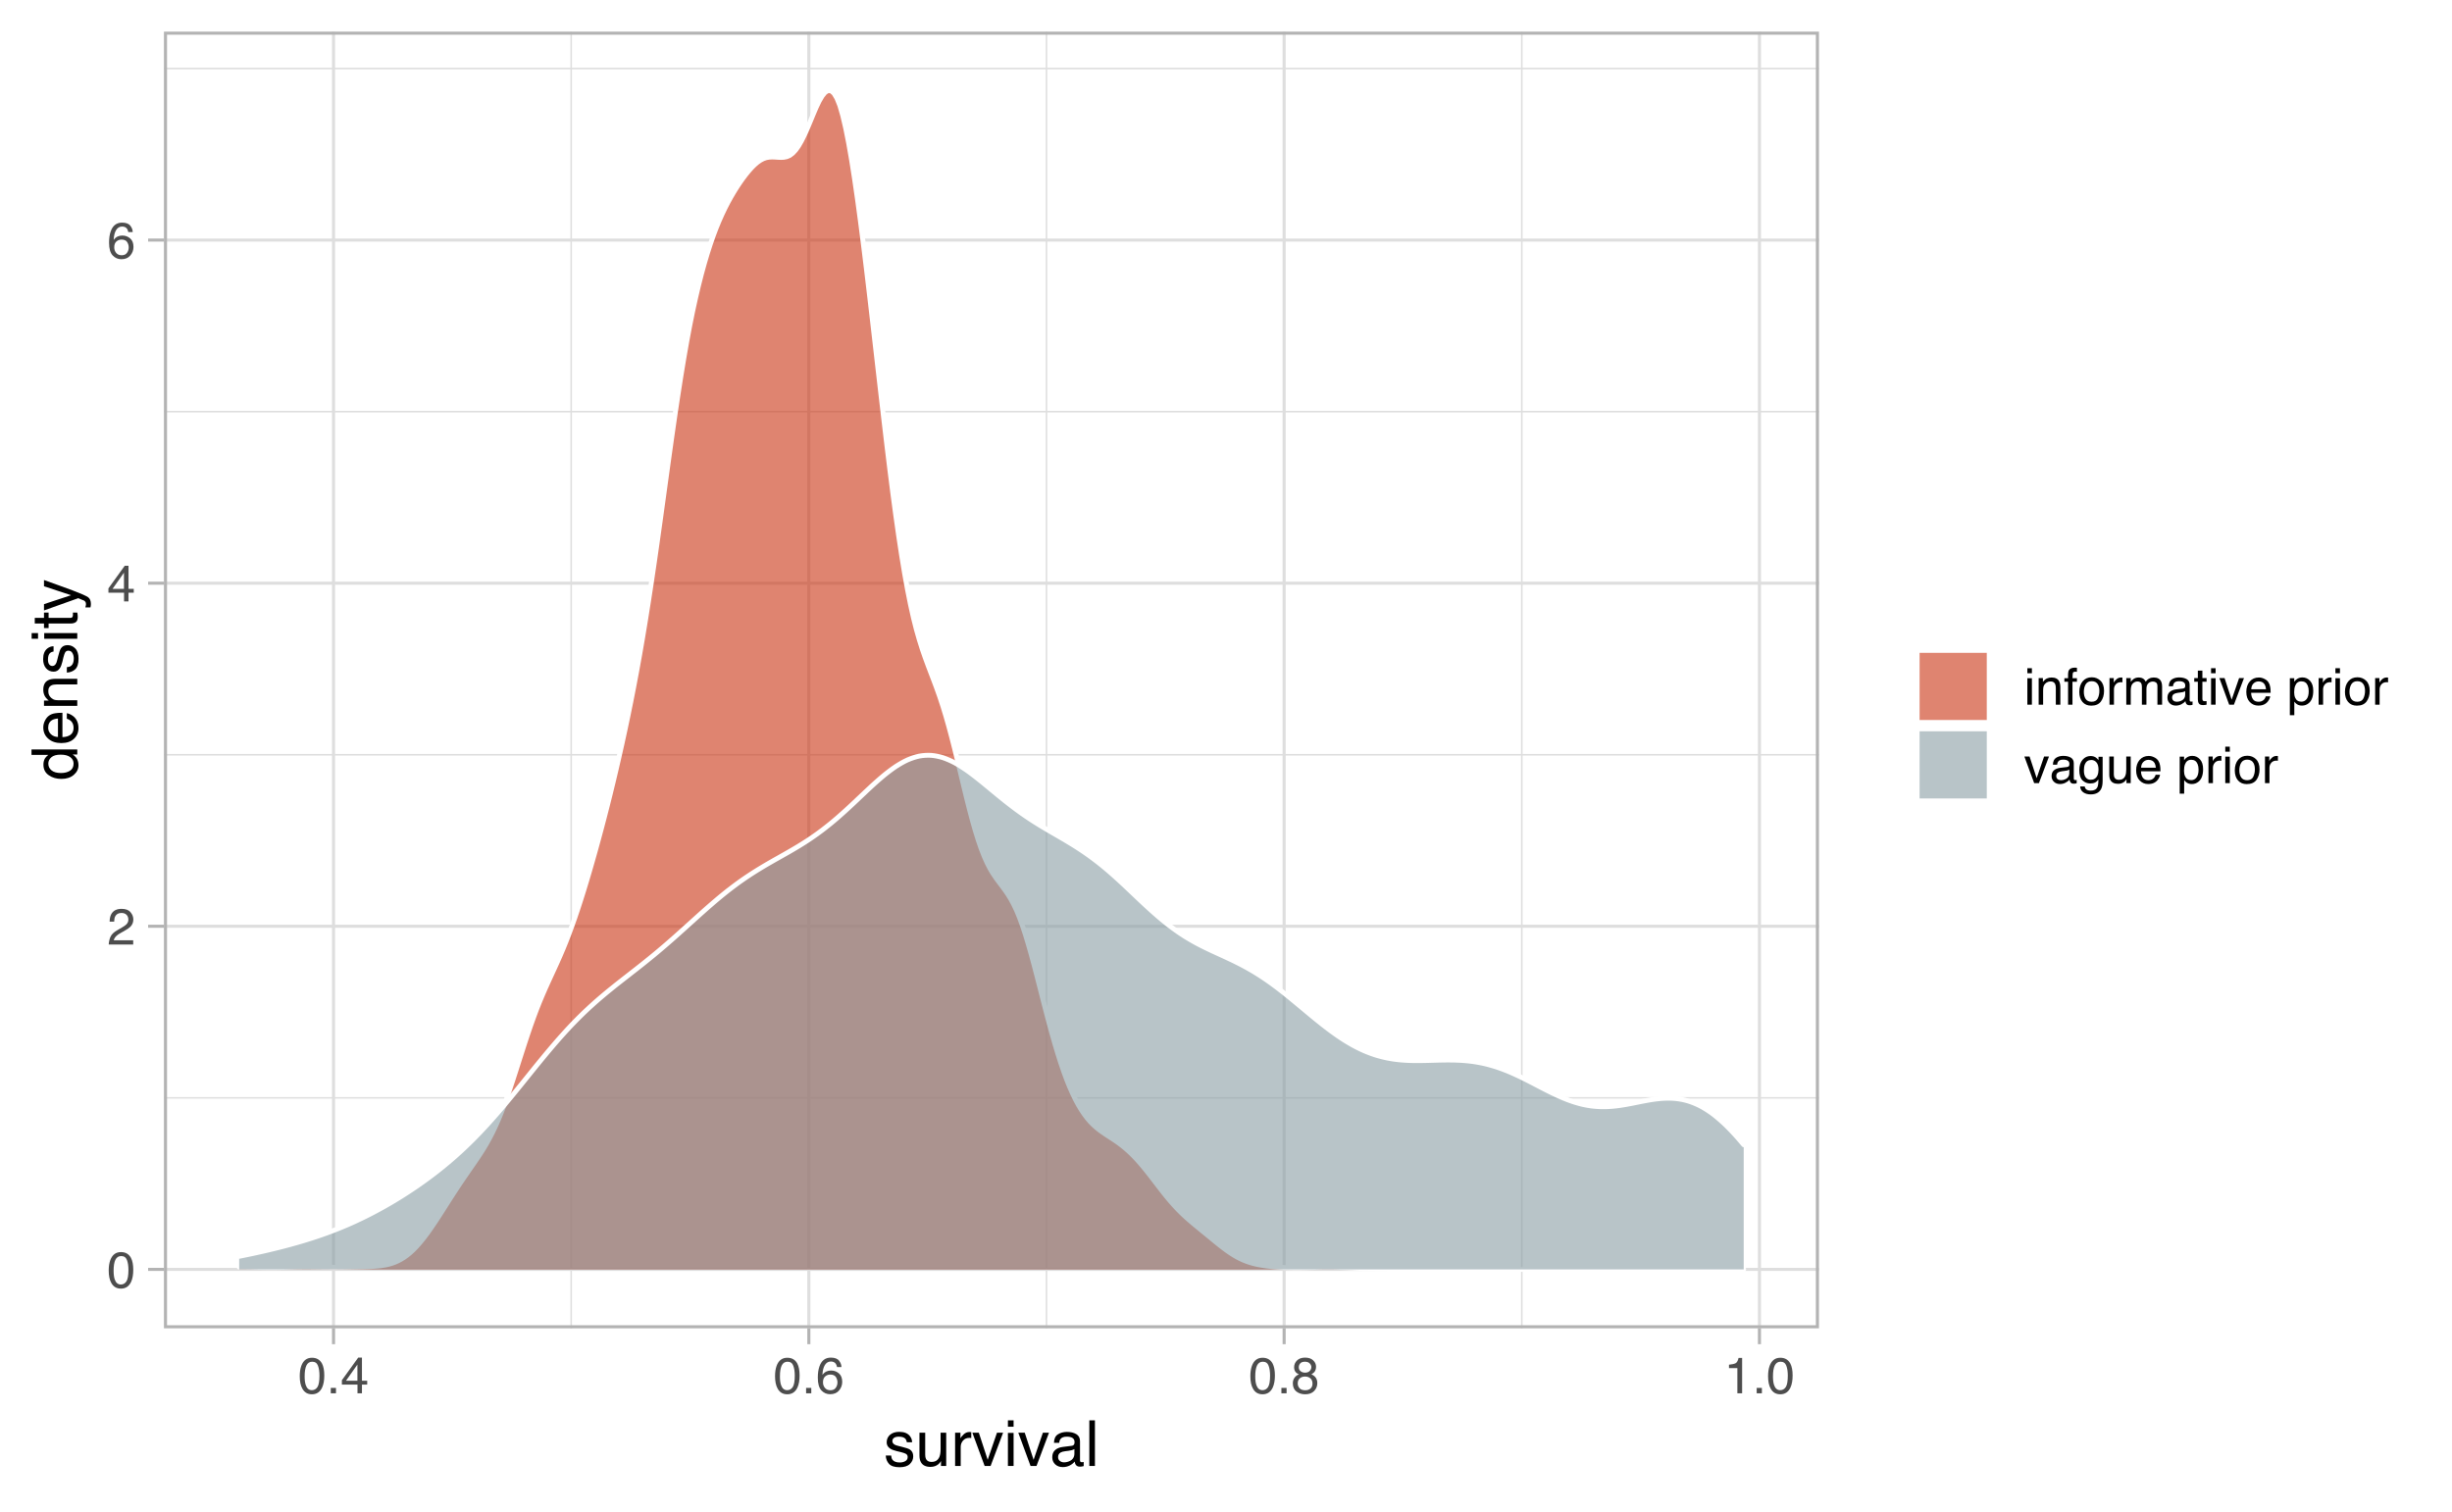 <?xml version="1.0" encoding="UTF-8"?>
<svg xmlns="http://www.w3.org/2000/svg" xmlns:xlink="http://www.w3.org/1999/xlink" width="540pt" height="333pt" viewBox="0 0 540 333" version="1.1">
<defs>
<g>
<symbol overflow="visible" id="glyph0-0">
<path style="stroke:none;" d="M 0.359 0 L 0.359 -8.031 L 6.734 -8.031 L 6.734 0 Z M 5.734 -1 L 5.734 -7.031 L 1.375 -7.031 L 1.375 -1 Z M 5.734 -1 "/>
</symbol>
<symbol overflow="visible" id="glyph0-1">
<path style="stroke:none;" d="M 3.031 -7.828 C 4.039 -7.828 4.773 -7.41 5.234 -6.578 C 5.578 -5.93 5.75 -5.047 5.75 -3.922 C 5.75 -2.859 5.594 -1.977 5.281 -1.281 C 4.82 -0.281 4.07 0.219 3.031 0.219 C 2.082 0.219 1.379 -0.191 0.922 -1.016 C 0.535 -1.691 0.344 -2.609 0.344 -3.766 C 0.344 -4.648 0.457 -5.41 0.688 -6.047 C 1.125 -7.234 1.906 -7.828 3.031 -7.828 Z M 3.016 -0.688 C 3.523 -0.688 3.93 -0.91 4.234 -1.359 C 4.535 -1.816 4.688 -2.66 4.688 -3.891 C 4.688 -4.773 4.578 -5.504 4.359 -6.078 C 4.141 -6.66 3.719 -6.953 3.094 -6.953 C 2.508 -6.953 2.082 -6.676 1.812 -6.125 C 1.551 -5.582 1.422 -4.781 1.422 -3.719 C 1.422 -2.914 1.504 -2.273 1.672 -1.797 C 1.93 -1.055 2.379 -0.688 3.016 -0.688 Z M 3.016 -0.688 "/>
</symbol>
<symbol overflow="visible" id="glyph0-2">
<path style="stroke:none;" d="M 0.344 0 C 0.383 -0.676 0.523 -1.266 0.766 -1.766 C 1.004 -2.266 1.477 -2.719 2.188 -3.125 L 3.234 -3.734 C 3.703 -4.004 4.035 -4.238 4.234 -4.438 C 4.523 -4.738 4.672 -5.082 4.672 -5.469 C 4.672 -5.926 4.535 -6.285 4.266 -6.547 C 3.992 -6.816 3.629 -6.953 3.172 -6.953 C 2.492 -6.953 2.023 -6.695 1.766 -6.188 C 1.629 -5.914 1.555 -5.535 1.547 -5.047 L 0.547 -5.047 C 0.555 -5.734 0.68 -6.289 0.922 -6.719 C 1.348 -7.477 2.098 -7.859 3.172 -7.859 C 4.078 -7.859 4.734 -7.613 5.141 -7.125 C 5.555 -6.645 5.766 -6.109 5.766 -5.516 C 5.766 -4.891 5.547 -4.352 5.109 -3.906 C 4.848 -3.645 4.391 -3.332 3.734 -2.969 L 2.984 -2.547 C 2.617 -2.348 2.336 -2.16 2.141 -1.984 C 1.773 -1.672 1.547 -1.32 1.453 -0.938 L 5.734 -0.938 L 5.734 0 Z M 0.344 0 "/>
</symbol>
<symbol overflow="visible" id="glyph0-3">
<path style="stroke:none;" d="M 3.703 -2.766 L 3.703 -6.328 L 1.188 -2.766 Z M 3.719 0 L 3.719 -1.922 L 0.281 -1.922 L 0.281 -2.875 L 3.875 -7.859 L 4.703 -7.859 L 4.703 -2.766 L 5.859 -2.766 L 5.859 -1.922 L 4.703 -1.922 L 4.703 0 Z M 3.719 0 "/>
</symbol>
<symbol overflow="visible" id="glyph0-4">
<path style="stroke:none;" d="M 3.281 -7.859 C 4.156 -7.859 4.766 -7.629 5.109 -7.172 C 5.453 -6.723 5.625 -6.258 5.625 -5.781 L 4.656 -5.781 C 4.594 -6.094 4.5 -6.336 4.375 -6.516 C 4.133 -6.836 3.773 -7 3.297 -7 C 2.742 -7 2.305 -6.742 1.984 -6.234 C 1.66 -5.723 1.477 -4.992 1.438 -4.047 C 1.664 -4.379 1.953 -4.629 2.297 -4.797 C 2.609 -4.941 2.957 -5.016 3.344 -5.016 C 4 -5.016 4.57 -4.805 5.062 -4.391 C 5.551 -3.973 5.797 -3.348 5.797 -2.516 C 5.797 -1.797 5.562 -1.16 5.094 -0.609 C 4.633 -0.066 3.977 0.203 3.125 0.203 C 2.383 0.203 1.75 -0.07 1.219 -0.625 C 0.688 -1.188 0.422 -2.125 0.422 -3.438 C 0.422 -4.414 0.539 -5.242 0.781 -5.922 C 1.227 -7.211 2.062 -7.859 3.281 -7.859 Z M 3.203 -0.672 C 3.723 -0.672 4.109 -0.844 4.359 -1.188 C 4.617 -1.539 4.75 -1.953 4.75 -2.422 C 4.75 -2.828 4.633 -3.211 4.406 -3.578 C 4.176 -3.941 3.758 -4.125 3.156 -4.125 C 2.727 -4.125 2.352 -3.984 2.031 -3.703 C 1.719 -3.422 1.562 -2.992 1.562 -2.422 C 1.562 -1.93 1.707 -1.516 2 -1.172 C 2.289 -0.836 2.691 -0.672 3.203 -0.672 Z M 3.203 -0.672 "/>
</symbol>
<symbol overflow="visible" id="glyph0-5">
<path style="stroke:none;" d="M 0.953 -1.188 L 2.094 -1.188 L 2.094 0 L 0.953 0 Z M 0.953 -1.188 "/>
</symbol>
<symbol overflow="visible" id="glyph0-6">
<path style="stroke:none;" d="M 3.047 -4.547 C 3.484 -4.547 3.82 -4.664 4.062 -4.906 C 4.312 -5.156 4.438 -5.445 4.438 -5.781 C 4.438 -6.07 4.316 -6.336 4.078 -6.578 C 3.848 -6.828 3.492 -6.953 3.016 -6.953 C 2.535 -6.953 2.191 -6.828 1.984 -6.578 C 1.773 -6.336 1.672 -6.055 1.672 -5.734 C 1.672 -5.359 1.805 -5.066 2.078 -4.859 C 2.348 -4.648 2.672 -4.547 3.047 -4.547 Z M 3.109 -0.672 C 3.566 -0.672 3.941 -0.789 4.234 -1.031 C 4.535 -1.281 4.688 -1.648 4.688 -2.141 C 4.688 -2.648 4.531 -3.035 4.219 -3.297 C 3.914 -3.555 3.52 -3.688 3.031 -3.688 C 2.562 -3.688 2.176 -3.551 1.875 -3.281 C 1.582 -3.02 1.438 -2.648 1.438 -2.172 C 1.438 -1.766 1.57 -1.41 1.844 -1.109 C 2.113 -0.816 2.535 -0.672 3.109 -0.672 Z M 1.703 -4.172 C 1.43 -4.285 1.219 -4.422 1.062 -4.578 C 0.781 -4.867 0.641 -5.25 0.641 -5.719 C 0.641 -6.301 0.848 -6.801 1.266 -7.219 C 1.691 -7.645 2.289 -7.859 3.062 -7.859 C 3.82 -7.859 4.41 -7.66 4.828 -7.266 C 5.254 -6.867 5.469 -6.406 5.469 -5.875 C 5.469 -5.383 5.348 -4.988 5.109 -4.688 C 4.961 -4.52 4.742 -4.352 4.453 -4.188 C 4.773 -4.031 5.031 -3.859 5.219 -3.672 C 5.57 -3.305 5.75 -2.832 5.75 -2.25 C 5.75 -1.562 5.516 -0.977 5.047 -0.5 C 4.586 -0.02 3.93 0.219 3.078 0.219 C 2.316 0.219 1.672 0.016 1.141 -0.391 C 0.617 -0.805 0.359 -1.41 0.359 -2.203 C 0.359 -2.66 0.473 -3.055 0.703 -3.391 C 0.93 -3.734 1.266 -3.992 1.703 -4.172 Z M 1.703 -4.172 "/>
</symbol>
<symbol overflow="visible" id="glyph0-7">
<path style="stroke:none;" d="M 1.078 -5.547 L 1.078 -6.297 C 1.785 -6.367 2.281 -6.484 2.562 -6.641 C 2.844 -6.805 3.051 -7.191 3.188 -7.797 L 3.969 -7.797 L 3.969 0 L 2.922 0 L 2.922 -5.547 Z M 1.078 -5.547 "/>
</symbol>
<symbol overflow="visible" id="glyph0-8">
<path style="stroke:none;" d="M 0.719 -5.828 L 1.719 -5.828 L 1.719 0 L 0.719 0 Z M 0.719 -8.031 L 1.719 -8.031 L 1.719 -6.922 L 0.719 -6.922 Z M 0.719 -8.031 "/>
</symbol>
<symbol overflow="visible" id="glyph0-9">
<path style="stroke:none;" d="M 0.719 -5.859 L 1.656 -5.859 L 1.656 -5.031 C 1.938 -5.375 2.227 -5.617 2.531 -5.766 C 2.844 -5.91 3.191 -5.984 3.578 -5.984 C 4.398 -5.984 4.957 -5.695 5.25 -5.125 C 5.414 -4.801 5.5 -4.348 5.5 -3.766 L 5.5 0 L 4.5 0 L 4.5 -3.688 C 4.5 -4.051 4.445 -4.344 4.344 -4.562 C 4.164 -4.926 3.848 -5.109 3.391 -5.109 C 3.148 -5.109 2.957 -5.082 2.812 -5.031 C 2.539 -4.945 2.301 -4.785 2.094 -4.547 C 1.938 -4.359 1.832 -4.16 1.781 -3.953 C 1.727 -3.742 1.703 -3.445 1.703 -3.062 L 1.703 0 L 0.719 0 Z M 3.031 -6 Z M 3.031 -6 "/>
</symbol>
<symbol overflow="visible" id="glyph0-10">
<path style="stroke:none;" d="M 0.969 -6.75 C 0.977 -7.156 1.051 -7.453 1.188 -7.641 C 1.414 -7.984 1.859 -8.156 2.516 -8.156 C 2.578 -8.156 2.641 -8.148 2.703 -8.141 C 2.766 -8.141 2.836 -8.133 2.922 -8.125 L 2.922 -7.234 C 2.816 -7.242 2.742 -7.25 2.703 -7.25 C 2.66 -7.25 2.617 -7.25 2.578 -7.25 C 2.273 -7.25 2.094 -7.172 2.031 -7.016 C 1.977 -6.859 1.953 -6.461 1.953 -5.828 L 2.922 -5.828 L 2.922 -5.047 L 1.938 -5.047 L 1.938 0 L 0.969 0 L 0.969 -5.047 L 0.156 -5.047 L 0.156 -5.828 L 0.969 -5.828 Z M 0.969 -6.75 "/>
</symbol>
<symbol overflow="visible" id="glyph0-11">
<path style="stroke:none;" d="M 3.047 -0.641 C 3.703 -0.641 4.148 -0.883 4.391 -1.375 C 4.629 -1.863 4.75 -2.414 4.75 -3.031 C 4.75 -3.57 4.66 -4.016 4.484 -4.359 C 4.211 -4.898 3.738 -5.172 3.062 -5.172 C 2.457 -5.172 2.016 -4.941 1.734 -4.484 C 1.461 -4.023 1.328 -3.469 1.328 -2.812 C 1.328 -2.188 1.461 -1.664 1.734 -1.25 C 2.016 -0.844 2.453 -0.641 3.047 -0.641 Z M 3.078 -6.031 C 3.836 -6.031 4.477 -5.773 5 -5.266 C 5.52 -4.766 5.781 -4.023 5.781 -3.047 C 5.781 -2.109 5.551 -1.328 5.094 -0.703 C 4.633 -0.086 3.922 0.219 2.953 0.219 C 2.148 0.219 1.508 -0.051 1.031 -0.594 C 0.562 -1.145 0.328 -1.879 0.328 -2.797 C 0.328 -3.785 0.578 -4.57 1.078 -5.156 C 1.578 -5.738 2.242 -6.031 3.078 -6.031 Z M 3.047 -6 Z M 3.047 -6 "/>
</symbol>
<symbol overflow="visible" id="glyph0-12">
<path style="stroke:none;" d="M 0.75 -5.859 L 1.688 -5.859 L 1.688 -4.844 C 1.758 -5.039 1.945 -5.281 2.25 -5.562 C 2.551 -5.844 2.895 -5.984 3.281 -5.984 C 3.301 -5.984 3.332 -5.984 3.375 -5.984 C 3.414 -5.984 3.488 -5.977 3.594 -5.969 L 3.594 -4.922 C 3.539 -4.93 3.488 -4.938 3.438 -4.938 C 3.383 -4.945 3.332 -4.953 3.281 -4.953 C 2.781 -4.953 2.395 -4.789 2.125 -4.469 C 1.863 -4.156 1.734 -3.789 1.734 -3.375 L 1.734 0 L 0.75 0 Z M 0.75 -5.859 "/>
</symbol>
<symbol overflow="visible" id="glyph0-13">
<path style="stroke:none;" d="M 0.719 -5.859 L 1.703 -5.859 L 1.703 -5.031 C 1.93 -5.312 2.141 -5.52 2.328 -5.656 C 2.648 -5.875 3.02 -5.984 3.438 -5.984 C 3.906 -5.984 4.281 -5.867 4.562 -5.641 C 4.719 -5.516 4.863 -5.32 5 -5.062 C 5.219 -5.375 5.473 -5.602 5.766 -5.75 C 6.066 -5.906 6.398 -5.984 6.766 -5.984 C 7.555 -5.984 8.094 -5.703 8.375 -5.141 C 8.531 -4.828 8.609 -4.414 8.609 -3.906 L 8.609 0 L 7.578 0 L 7.578 -4.062 C 7.578 -4.457 7.477 -4.727 7.281 -4.875 C 7.094 -5.02 6.859 -5.094 6.578 -5.094 C 6.191 -5.094 5.859 -4.961 5.578 -4.703 C 5.297 -4.441 5.156 -4.008 5.156 -3.406 L 5.156 0 L 4.156 0 L 4.156 -3.828 C 4.156 -4.223 4.109 -4.508 4.016 -4.688 C 3.867 -4.969 3.586 -5.109 3.172 -5.109 C 2.805 -5.109 2.469 -4.961 2.156 -4.672 C 1.852 -4.379 1.703 -3.859 1.703 -3.109 L 1.703 0 L 0.719 0 Z M 0.719 -5.859 "/>
</symbol>
<symbol overflow="visible" id="glyph0-14">
<path style="stroke:none;" d="M 1.484 -1.562 C 1.484 -1.27 1.582 -1.039 1.781 -0.875 C 1.988 -0.719 2.238 -0.641 2.531 -0.641 C 2.875 -0.641 3.207 -0.719 3.531 -0.875 C 4.082 -1.145 4.359 -1.582 4.359 -2.188 L 4.359 -2.984 C 4.234 -2.898 4.078 -2.832 3.891 -2.781 C 3.703 -2.738 3.516 -2.707 3.328 -2.688 L 2.734 -2.609 C 2.379 -2.555 2.113 -2.477 1.938 -2.375 C 1.633 -2.207 1.484 -1.938 1.484 -1.562 Z M 3.859 -3.547 C 4.086 -3.578 4.238 -3.672 4.312 -3.828 C 4.352 -3.922 4.375 -4.051 4.375 -4.219 C 4.375 -4.551 4.254 -4.789 4.016 -4.938 C 3.785 -5.094 3.445 -5.172 3 -5.172 C 2.477 -5.172 2.113 -5.031 1.906 -4.75 C 1.781 -4.602 1.703 -4.375 1.672 -4.062 L 0.75 -4.062 C 0.77 -4.789 1.004 -5.297 1.453 -5.578 C 1.898 -5.859 2.422 -6 3.016 -6 C 3.703 -6 4.266 -5.867 4.703 -5.609 C 5.129 -5.348 5.344 -4.938 5.344 -4.375 L 5.344 -1 C 5.344 -0.906 5.363 -0.828 5.406 -0.766 C 5.445 -0.703 5.535 -0.672 5.672 -0.672 C 5.711 -0.672 5.758 -0.672 5.812 -0.672 C 5.863 -0.68 5.922 -0.691 5.984 -0.703 L 5.984 0.031 C 5.836 0.07 5.723 0.098 5.641 0.109 C 5.555 0.117 5.445 0.125 5.312 0.125 C 4.969 0.125 4.723 0.004 4.578 -0.234 C 4.492 -0.359 4.438 -0.539 4.406 -0.781 C 4.207 -0.52 3.914 -0.289 3.531 -0.094 C 3.156 0.102 2.742 0.203 2.297 0.203 C 1.754 0.203 1.312 0.035 0.969 -0.297 C 0.625 -0.629 0.453 -1.039 0.453 -1.531 C 0.453 -2.082 0.617 -2.504 0.953 -2.797 C 1.297 -3.098 1.742 -3.285 2.297 -3.359 Z M 3.047 -6 Z M 3.047 -6 "/>
</symbol>
<symbol overflow="visible" id="glyph0-15">
<path style="stroke:none;" d="M 0.922 -7.5 L 1.922 -7.5 L 1.922 -5.859 L 2.844 -5.859 L 2.844 -5.047 L 1.922 -5.047 L 1.922 -1.234 C 1.922 -1.023 1.988 -0.891 2.125 -0.828 C 2.195 -0.785 2.32 -0.766 2.5 -0.766 C 2.551 -0.766 2.602 -0.766 2.656 -0.766 C 2.707 -0.766 2.77 -0.77 2.844 -0.781 L 2.844 0 C 2.738 0.031 2.625 0.051 2.5 0.062 C 2.375 0.082 2.238 0.094 2.094 0.094 C 1.633 0.094 1.32 -0.02 1.156 -0.25 C 1 -0.488 0.922 -0.797 0.922 -1.172 L 0.922 -5.047 L 0.125 -5.047 L 0.125 -5.859 L 0.922 -5.859 Z M 0.922 -7.5 "/>
</symbol>
<symbol overflow="visible" id="glyph0-16">
<path style="stroke:none;" d="M 1.203 -5.859 L 2.766 -1.094 L 4.406 -5.859 L 5.484 -5.859 L 3.266 0 L 2.219 0 L 0.062 -5.859 Z M 1.203 -5.859 "/>
</symbol>
<symbol overflow="visible" id="glyph0-17">
<path style="stroke:none;" d="M 3.156 -5.984 C 3.57 -5.984 3.973 -5.883 4.359 -5.688 C 4.754 -5.5 5.055 -5.25 5.266 -4.938 C 5.461 -4.645 5.594 -4.301 5.656 -3.906 C 5.719 -3.633 5.75 -3.203 5.75 -2.609 L 1.453 -2.609 C 1.473 -2.016 1.613 -1.535 1.875 -1.172 C 2.133 -0.816 2.539 -0.641 3.094 -0.641 C 3.602 -0.641 4.016 -0.812 4.328 -1.156 C 4.492 -1.352 4.613 -1.582 4.688 -1.844 L 5.656 -1.844 C 5.633 -1.625 5.551 -1.379 5.406 -1.109 C 5.258 -0.848 5.098 -0.633 4.922 -0.469 C 4.617 -0.176 4.25 0.02 3.812 0.125 C 3.57 0.176 3.305 0.203 3.016 0.203 C 2.285 0.203 1.664 -0.062 1.156 -0.594 C 0.645 -1.125 0.391 -1.863 0.391 -2.812 C 0.391 -3.758 0.645 -4.523 1.156 -5.109 C 1.664 -5.691 2.332 -5.984 3.156 -5.984 Z M 4.734 -3.391 C 4.691 -3.816 4.598 -4.16 4.453 -4.422 C 4.18 -4.891 3.734 -5.125 3.109 -5.125 C 2.648 -5.125 2.266 -4.961 1.953 -4.641 C 1.648 -4.316 1.492 -3.898 1.484 -3.391 Z M 3.062 -6 Z M 3.062 -6 "/>
</symbol>
<symbol overflow="visible" id="glyph0-18">
<path style="stroke:none;" d=""/>
</symbol>
<symbol overflow="visible" id="glyph0-19">
<path style="stroke:none;" d="M 3.188 -0.656 C 3.656 -0.656 4.039 -0.848 4.344 -1.234 C 4.645 -1.617 4.797 -2.195 4.797 -2.969 C 4.797 -3.438 4.727 -3.836 4.594 -4.172 C 4.344 -4.816 3.875 -5.141 3.188 -5.141 C 2.508 -5.141 2.047 -4.797 1.797 -4.109 C 1.66 -3.742 1.594 -3.281 1.594 -2.719 C 1.594 -2.27 1.66 -1.883 1.797 -1.562 C 2.047 -0.957 2.508 -0.656 3.188 -0.656 Z M 0.641 -5.828 L 1.609 -5.828 L 1.609 -5.047 C 1.797 -5.316 2.008 -5.523 2.25 -5.672 C 2.582 -5.891 2.973 -6 3.422 -6 C 4.086 -6 4.648 -5.742 5.109 -5.234 C 5.566 -4.723 5.797 -4 5.797 -3.062 C 5.797 -1.781 5.461 -0.867 4.797 -0.328 C 4.379 0.023 3.891 0.203 3.328 0.203 C 2.879 0.203 2.508 0.102 2.219 -0.094 C 2.039 -0.195 1.844 -0.383 1.625 -0.656 L 1.625 2.328 L 0.641 2.328 Z M 0.641 -5.828 "/>
</symbol>
<symbol overflow="visible" id="glyph0-20">
<path style="stroke:none;" d="M 2.797 -5.969 C 3.254 -5.969 3.656 -5.852 4 -5.625 C 4.176 -5.5 4.363 -5.312 4.562 -5.062 L 4.562 -5.797 L 5.469 -5.797 L 5.469 -0.469 C 5.469 0.27 5.359 0.852 5.141 1.281 C 4.734 2.082 3.961 2.484 2.828 2.484 C 2.191 2.484 1.66 2.336 1.234 2.047 C 0.805 1.766 0.566 1.328 0.516 0.734 L 1.516 0.734 C 1.566 0.992 1.66 1.191 1.797 1.328 C 2.023 1.547 2.375 1.656 2.844 1.656 C 3.602 1.656 4.098 1.391 4.328 0.859 C 4.473 0.547 4.539 -0.008 4.531 -0.812 C 4.332 -0.508 4.094 -0.285 3.812 -0.141 C 3.531 0.004 3.164 0.078 2.719 0.078 C 2.082 0.078 1.523 -0.145 1.047 -0.594 C 0.566 -1.051 0.328 -1.801 0.328 -2.844 C 0.328 -3.82 0.566 -4.586 1.047 -5.141 C 1.523 -5.691 2.109 -5.969 2.797 -5.969 Z M 4.562 -2.953 C 4.562 -3.68 4.41 -4.219 4.109 -4.562 C 3.816 -4.914 3.438 -5.094 2.969 -5.094 C 2.281 -5.094 1.805 -4.77 1.547 -4.125 C 1.41 -3.77 1.344 -3.312 1.344 -2.75 C 1.344 -2.094 1.477 -1.594 1.75 -1.25 C 2.02 -0.906 2.379 -0.734 2.828 -0.734 C 3.535 -0.734 4.035 -1.051 4.328 -1.688 C 4.484 -2.051 4.562 -2.473 4.562 -2.953 Z M 2.906 -6 Z M 2.906 -6 "/>
</symbol>
<symbol overflow="visible" id="glyph0-21">
<path style="stroke:none;" d="M 1.703 -5.859 L 1.703 -1.969 C 1.703 -1.664 1.75 -1.422 1.844 -1.234 C 2.02 -0.891 2.348 -0.719 2.828 -0.719 C 3.516 -0.719 3.984 -1.02 4.234 -1.625 C 4.367 -1.957 4.438 -2.41 4.438 -2.984 L 4.438 -5.859 L 5.422 -5.859 L 5.422 0 L 4.484 0 L 4.5 -0.859 C 4.375 -0.641 4.211 -0.453 4.016 -0.297 C 3.641 0.004 3.188 0.156 2.656 0.156 C 1.82 0.156 1.254 -0.117 0.953 -0.672 C 0.785 -0.973 0.703 -1.375 0.703 -1.875 L 0.703 -5.859 Z M 3.062 -6 Z M 3.062 -6 "/>
</symbol>
<symbol overflow="visible" id="glyph1-0">
<path style="stroke:none;" d="M 0.453 0 L 0.453 -10.047 L 8.422 -10.047 L 8.422 0 Z M 7.172 -1.266 L 7.172 -8.781 L 1.703 -8.781 L 1.703 -1.266 Z M 7.172 -1.266 "/>
</symbol>
<symbol overflow="visible" id="glyph1-1">
<path style="stroke:none;" d="M 1.641 -2.297 C 1.672 -1.891 1.77 -1.578 1.938 -1.359 C 2.25 -0.961 2.789 -0.766 3.562 -0.766 C 4.008 -0.766 4.406 -0.863 4.75 -1.062 C 5.102 -1.258 5.281 -1.562 5.281 -1.969 C 5.281 -2.289 5.141 -2.531 4.859 -2.688 C 4.68 -2.789 4.332 -2.91 3.812 -3.047 L 2.828 -3.281 C 2.203 -3.438 1.742 -3.613 1.453 -3.812 C 0.922 -4.145 0.656 -4.602 0.656 -5.188 C 0.656 -5.883 0.906 -6.445 1.406 -6.875 C 1.906 -7.301 2.578 -7.516 3.422 -7.516 C 4.523 -7.516 5.316 -7.191 5.797 -6.547 C 6.109 -6.129 6.258 -5.688 6.25 -5.219 L 5.094 -5.219 C 5.062 -5.5 4.961 -5.75 4.797 -5.969 C 4.516 -6.289 4.023 -6.453 3.328 -6.453 C 2.859 -6.453 2.504 -6.363 2.266 -6.188 C 2.023 -6.008 1.906 -5.773 1.906 -5.484 C 1.906 -5.172 2.062 -4.914 2.375 -4.719 C 2.562 -4.602 2.832 -4.504 3.188 -4.422 L 4 -4.219 C 4.883 -4.008 5.477 -3.805 5.781 -3.609 C 6.258 -3.285 6.5 -2.789 6.5 -2.125 C 6.5 -1.469 6.25 -0.898 5.75 -0.422 C 5.258 0.047 4.508 0.281 3.5 0.281 C 2.406 0.281 1.629 0.035 1.172 -0.453 C 0.723 -0.953 0.484 -1.566 0.453 -2.297 Z M 3.453 -7.5 Z M 3.453 -7.5 "/>
</symbol>
<symbol overflow="visible" id="glyph1-2">
<path style="stroke:none;" d="M 2.141 -7.328 L 2.141 -2.469 C 2.141 -2.094 2.195 -1.785 2.312 -1.547 C 2.531 -1.109 2.938 -0.891 3.531 -0.891 C 4.383 -0.891 4.969 -1.27 5.281 -2.031 C 5.445 -2.445 5.531 -3.008 5.531 -3.719 L 5.531 -7.328 L 6.766 -7.328 L 6.766 0 L 5.609 0 L 5.625 -1.078 C 5.457 -0.797 5.258 -0.562 5.031 -0.375 C 4.562 0.008 3.988 0.203 3.312 0.203 C 2.27 0.203 1.562 -0.145 1.188 -0.844 C 0.977 -1.219 0.875 -1.719 0.875 -2.344 L 0.875 -7.328 Z M 3.828 -7.5 Z M 3.828 -7.5 "/>
</symbol>
<symbol overflow="visible" id="glyph1-3">
<path style="stroke:none;" d="M 0.938 -7.328 L 2.109 -7.328 L 2.109 -6.062 C 2.203 -6.301 2.438 -6.598 2.812 -6.953 C 3.188 -7.305 3.617 -7.484 4.109 -7.484 C 4.129 -7.484 4.164 -7.477 4.219 -7.469 C 4.27 -7.469 4.363 -7.461 4.5 -7.453 L 4.5 -6.156 C 4.426 -6.164 4.359 -6.172 4.297 -6.172 C 4.234 -6.18 4.164 -6.188 4.094 -6.188 C 3.477 -6.188 3.004 -5.984 2.672 -5.578 C 2.336 -5.18 2.172 -4.727 2.172 -4.219 L 2.172 0 L 0.938 0 Z M 0.938 -7.328 "/>
</symbol>
<symbol overflow="visible" id="glyph1-4">
<path style="stroke:none;" d="M 1.5 -7.328 L 3.453 -1.359 L 5.5 -7.328 L 6.844 -7.328 L 4.094 0 L 2.781 0 L 0.078 -7.328 Z M 1.5 -7.328 "/>
</symbol>
<symbol overflow="visible" id="glyph1-5">
<path style="stroke:none;" d="M 0.906 -7.281 L 2.156 -7.281 L 2.156 0 L 0.906 0 Z M 0.906 -10.047 L 2.156 -10.047 L 2.156 -8.641 L 0.906 -8.641 Z M 0.906 -10.047 "/>
</symbol>
<symbol overflow="visible" id="glyph1-6">
<path style="stroke:none;" d="M 1.844 -1.953 C 1.844 -1.598 1.973 -1.316 2.234 -1.109 C 2.492 -0.898 2.801 -0.797 3.156 -0.797 C 3.594 -0.797 4.016 -0.895 4.422 -1.094 C 5.098 -1.426 5.438 -1.973 5.438 -2.734 L 5.438 -3.719 C 5.289 -3.625 5.098 -3.547 4.859 -3.484 C 4.617 -3.422 4.383 -3.375 4.156 -3.344 L 3.422 -3.25 C 2.973 -3.195 2.633 -3.102 2.406 -2.969 C 2.031 -2.758 1.844 -2.422 1.844 -1.953 Z M 4.828 -4.438 C 5.109 -4.469 5.297 -4.586 5.391 -4.797 C 5.441 -4.898 5.469 -5.055 5.469 -5.266 C 5.469 -5.68 5.316 -5.984 5.016 -6.172 C 4.723 -6.359 4.301 -6.453 3.75 -6.453 C 3.102 -6.453 2.645 -6.281 2.375 -5.938 C 2.227 -5.75 2.129 -5.469 2.078 -5.094 L 0.938 -5.094 C 0.957 -5.988 1.25 -6.613 1.812 -6.969 C 2.375 -7.32 3.031 -7.5 3.781 -7.5 C 4.633 -7.5 5.332 -7.332 5.875 -7 C 6.406 -6.676 6.672 -6.164 6.672 -5.469 L 6.672 -1.266 C 6.672 -1.129 6.695 -1.02 6.75 -0.938 C 6.801 -0.863 6.91 -0.828 7.078 -0.828 C 7.141 -0.828 7.203 -0.832 7.266 -0.844 C 7.336 -0.852 7.41 -0.863 7.484 -0.875 L 7.484 0.031 C 7.297 0.082 7.148 0.113 7.047 0.125 C 6.941 0.145 6.805 0.156 6.641 0.156 C 6.211 0.156 5.906 0.004 5.719 -0.297 C 5.613 -0.453 5.539 -0.676 5.5 -0.969 C 5.25 -0.645 4.891 -0.359 4.422 -0.109 C 3.953 0.129 3.438 0.25 2.875 0.25 C 2.195 0.25 1.641 0.047 1.203 -0.359 C 0.773 -0.773 0.562 -1.297 0.562 -1.922 C 0.562 -2.598 0.77 -3.125 1.188 -3.5 C 1.613 -3.875 2.172 -4.102 2.859 -4.188 Z M 3.812 -7.5 Z M 3.812 -7.5 "/>
</symbol>
<symbol overflow="visible" id="glyph1-7">
<path style="stroke:none;" d="M 0.938 -10.047 L 2.172 -10.047 L 2.172 0 L 0.938 0 Z M 0.938 -10.047 "/>
</symbol>
<symbol overflow="visible" id="glyph2-0">
<path style="stroke:none;" d="M 0 -0.453 L -10.047 -0.453 L -10.047 -8.422 L 0 -8.422 Z M -1.266 -7.172 L -8.781 -7.172 L -8.781 -1.703 L -1.266 -1.703 Z M -1.266 -7.172 "/>
</symbol>
<symbol overflow="visible" id="glyph2-1">
<path style="stroke:none;" d="M -3.578 -1.688 C -2.797 -1.688 -2.141 -1.852 -1.609 -2.188 C -1.078 -2.52 -0.812 -3.051 -0.812 -3.781 C -0.812 -4.352 -1.055 -4.82 -1.547 -5.188 C -2.035 -5.551 -2.738 -5.734 -3.656 -5.734 C -4.582 -5.734 -5.266 -5.539 -5.703 -5.156 C -6.148 -4.781 -6.375 -4.316 -6.375 -3.766 C -6.375 -3.148 -6.133 -2.648 -5.656 -2.266 C -5.188 -1.879 -4.492 -1.688 -3.578 -1.688 Z M -7.453 -3.531 C -7.453 -4.094 -7.332 -4.562 -7.094 -4.938 C -6.957 -5.156 -6.719 -5.406 -6.375 -5.688 L -10.078 -5.688 L -10.078 -6.875 L 0 -6.875 L 0 -5.766 L -1.016 -5.766 C -0.566 -5.473 -0.238 -5.129 -0.031 -4.734 C 0.164 -4.348 0.266 -3.898 0.266 -3.391 C 0.266 -2.578 -0.078 -1.875 -0.766 -1.281 C -1.453 -0.688 -2.363 -0.391 -3.5 -0.391 C -4.57 -0.391 -5.5 -0.66 -6.281 -1.203 C -7.062 -1.742 -7.453 -2.52 -7.453 -3.531 Z M -7.453 -3.531 "/>
</symbol>
<symbol overflow="visible" id="glyph2-2">
<path style="stroke:none;" d="M -7.484 -3.953 C -7.484 -4.473 -7.359 -4.973 -7.109 -5.453 C -6.867 -5.941 -6.555 -6.316 -6.172 -6.578 C -5.805 -6.828 -5.375 -6.988 -4.875 -7.062 C -4.539 -7.133 -4.004 -7.172 -3.266 -7.172 L -3.266 -1.812 C -2.523 -1.832 -1.93 -2.004 -1.484 -2.328 C -1.035 -2.66 -0.812 -3.172 -0.812 -3.859 C -0.812 -4.504 -1.02 -5.02 -1.438 -5.406 C -1.688 -5.625 -1.973 -5.773 -2.297 -5.859 L -2.297 -7.078 C -2.023 -7.047 -1.723 -6.938 -1.391 -6.75 C -1.066 -6.57 -0.801 -6.375 -0.594 -6.156 C -0.227 -5.781 0.02 -5.316 0.156 -4.766 C 0.227 -4.473 0.266 -4.141 0.266 -3.766 C 0.266 -2.848 -0.066 -2.07 -0.734 -1.438 C -1.398 -0.812 -2.328 -0.5 -3.516 -0.5 C -4.691 -0.5 -5.645 -0.816 -6.375 -1.453 C -7.113 -2.086 -7.484 -2.922 -7.484 -3.953 Z M -4.25 -5.906 C -4.781 -5.863 -5.207 -5.75 -5.531 -5.562 C -6.113 -5.227 -6.406 -4.664 -6.406 -3.875 C -6.406 -3.312 -6.203 -2.836 -5.797 -2.453 C -5.391 -2.066 -4.875 -1.863 -4.25 -1.844 Z M -7.5 -3.828 Z M -7.5 -3.828 "/>
</symbol>
<symbol overflow="visible" id="glyph2-3">
<path style="stroke:none;" d="M -7.328 -0.906 L -7.328 -2.078 L -6.281 -2.078 C -6.707 -2.422 -7.016 -2.785 -7.203 -3.172 C -7.391 -3.555 -7.484 -3.988 -7.484 -4.469 C -7.484 -5.5 -7.125 -6.195 -6.406 -6.562 C -6 -6.77 -5.43 -6.875 -4.703 -6.875 L 0 -6.875 L 0 -5.625 L -4.609 -5.625 C -5.055 -5.625 -5.414 -5.555 -5.688 -5.422 C -6.145 -5.203 -6.375 -4.805 -6.375 -4.234 C -6.375 -3.941 -6.348 -3.703 -6.297 -3.516 C -6.191 -3.18 -5.988 -2.883 -5.688 -2.625 C -5.445 -2.414 -5.195 -2.281 -4.938 -2.219 C -4.676 -2.164 -4.305 -2.141 -3.828 -2.141 L 0 -2.141 L 0 -0.906 Z M -7.5 -3.797 Z M -7.5 -3.797 "/>
</symbol>
<symbol overflow="visible" id="glyph2-4">
<path style="stroke:none;" d="M -2.297 -1.641 C -1.891 -1.672 -1.578 -1.77 -1.359 -1.938 C -0.961 -2.25 -0.766 -2.789 -0.766 -3.562 C -0.766 -4.008 -0.863 -4.406 -1.062 -4.75 C -1.258 -5.102 -1.562 -5.281 -1.969 -5.281 C -2.289 -5.281 -2.531 -5.141 -2.688 -4.859 C -2.789 -4.68 -2.91 -4.332 -3.047 -3.812 L -3.281 -2.828 C -3.438 -2.203 -3.613 -1.742 -3.812 -1.453 C -4.145 -0.922 -4.602 -0.656 -5.188 -0.656 C -5.883 -0.656 -6.445 -0.906 -6.875 -1.406 C -7.301 -1.906 -7.516 -2.578 -7.516 -3.422 C -7.516 -4.523 -7.191 -5.316 -6.547 -5.797 C -6.129 -6.109 -5.688 -6.258 -5.219 -6.25 L -5.219 -5.094 C -5.5 -5.062 -5.75 -4.961 -5.969 -4.797 C -6.289 -4.516 -6.453 -4.023 -6.453 -3.328 C -6.453 -2.859 -6.363 -2.504 -6.188 -2.266 C -6.008 -2.023 -5.773 -1.906 -5.484 -1.906 C -5.172 -1.906 -4.914 -2.062 -4.719 -2.375 C -4.602 -2.562 -4.504 -2.832 -4.422 -3.188 L -4.219 -4 C -4.008 -4.883 -3.805 -5.477 -3.609 -5.781 C -3.285 -6.258 -2.789 -6.5 -2.125 -6.5 C -1.469 -6.5 -0.898 -6.25 -0.422 -5.75 C 0.047 -5.258 0.281 -4.508 0.281 -3.5 C 0.281 -2.406 0.035 -1.629 -0.453 -1.172 C -0.953 -0.723 -1.566 -0.484 -2.297 -0.453 Z M -7.5 -3.453 Z M -7.5 -3.453 "/>
</symbol>
<symbol overflow="visible" id="glyph2-5">
<path style="stroke:none;" d="M -7.281 -0.906 L -7.281 -2.156 L 0 -2.156 L 0 -0.906 Z M -10.047 -0.906 L -10.047 -2.156 L -8.641 -2.156 L -8.641 -0.906 Z M -10.047 -0.906 "/>
</symbol>
<symbol overflow="visible" id="glyph2-6">
<path style="stroke:none;" d="M -9.359 -1.156 L -9.359 -2.391 L -7.328 -2.391 L -7.328 -3.562 L -6.312 -3.562 L -6.312 -2.391 L -1.531 -2.391 C -1.281 -2.391 -1.113 -2.477 -1.031 -2.656 C -0.977 -2.75 -0.953 -2.906 -0.953 -3.125 C -0.953 -3.188 -0.953 -3.25 -0.953 -3.312 C -0.953 -3.383 -0.957 -3.469 -0.969 -3.562 L 0 -3.562 C 0.039 -3.414 0.066 -3.266 0.078 -3.109 C 0.098 -2.961 0.109 -2.801 0.109 -2.625 C 0.109 -2.051 -0.035 -1.66 -0.328 -1.453 C -0.617 -1.254 -1 -1.156 -1.469 -1.156 L -6.312 -1.156 L -6.312 -0.156 L -7.328 -0.156 L -7.328 -1.156 Z M -9.359 -1.156 "/>
</symbol>
<symbol overflow="visible" id="glyph2-7">
<path style="stroke:none;" d="M -7.328 -5.469 L -7.328 -6.844 C -6.859 -6.664 -5.785 -6.281 -4.109 -5.688 C -2.848 -5.238 -1.82 -4.863 -1.031 -4.562 C 0.832 -3.852 1.969 -3.352 2.375 -3.062 C 2.789 -2.77 3 -2.266 3 -1.547 C 3 -1.379 2.988 -1.25 2.969 -1.156 C 2.957 -1.062 2.938 -0.945 2.906 -0.812 L 1.781 -0.812 C 1.844 -1.02 1.879 -1.172 1.891 -1.266 C 1.91 -1.367 1.922 -1.457 1.922 -1.531 C 1.922 -1.75 1.879 -1.91 1.797 -2.016 C 1.723 -2.129 1.633 -2.223 1.531 -2.297 C 1.488 -2.316 1.297 -2.395 0.953 -2.531 C 0.617 -2.676 0.375 -2.781 0.219 -2.844 L -7.328 -0.141 L -7.328 -1.531 L -1.359 -3.5 Z M -7.5 -3.5 Z M -7.5 -3.5 "/>
</symbol>
</g>
<clipPath id="clip1">
  <path d="M 36.105 6.973 L 400.586 6.973 L 400.586 292.613 L 36.105 292.613 Z M 36.105 6.973 "/>
</clipPath>
<clipPath id="clip2">
  <path d="M 36.105 241 L 400.586 241 L 400.586 243 L 36.105 243 Z M 36.105 241 "/>
</clipPath>
<clipPath id="clip3">
  <path d="M 36.105 166 L 400.586 166 L 400.586 167 L 36.105 167 Z M 36.105 166 "/>
</clipPath>
<clipPath id="clip4">
  <path d="M 36.105 90 L 400.586 90 L 400.586 91 L 36.105 91 Z M 36.105 90 "/>
</clipPath>
<clipPath id="clip5">
  <path d="M 36.105 14 L 400.586 14 L 400.586 16 L 36.105 16 Z M 36.105 14 "/>
</clipPath>
<clipPath id="clip6">
  <path d="M 125 6.973 L 126 6.973 L 126 292.613 L 125 292.613 Z M 125 6.973 "/>
</clipPath>
<clipPath id="clip7">
  <path d="M 230 6.973 L 231 6.973 L 231 292.613 L 230 292.613 Z M 230 6.973 "/>
</clipPath>
<clipPath id="clip8">
  <path d="M 334 6.973 L 336 6.973 L 336 292.613 L 334 292.613 Z M 334 6.973 "/>
</clipPath>
<clipPath id="clip9">
  <path d="M 36.105 279 L 400.586 279 L 400.586 280 L 36.105 280 Z M 36.105 279 "/>
</clipPath>
<clipPath id="clip10">
  <path d="M 36.105 203 L 400.586 203 L 400.586 205 L 36.105 205 Z M 36.105 203 "/>
</clipPath>
<clipPath id="clip11">
  <path d="M 36.105 128 L 400.586 128 L 400.586 129 L 36.105 129 Z M 36.105 128 "/>
</clipPath>
<clipPath id="clip12">
  <path d="M 36.105 52 L 400.586 52 L 400.586 54 L 36.105 54 Z M 36.105 52 "/>
</clipPath>
<clipPath id="clip13">
  <path d="M 73 6.973 L 74 6.973 L 74 292.613 L 73 292.613 Z M 73 6.973 "/>
</clipPath>
<clipPath id="clip14">
  <path d="M 177 6.973 L 179 6.973 L 179 292.613 L 177 292.613 Z M 177 6.973 "/>
</clipPath>
<clipPath id="clip15">
  <path d="M 282 6.973 L 284 6.973 L 284 292.613 L 282 292.613 Z M 282 6.973 "/>
</clipPath>
<clipPath id="clip16">
  <path d="M 387 6.973 L 388 6.973 L 388 292.613 L 387 292.613 Z M 387 6.973 "/>
</clipPath>
<clipPath id="clip17">
  <path d="M 36.105 6.973 L 400.586 6.973 L 400.586 292.613 L 36.105 292.613 Z M 36.105 6.973 "/>
</clipPath>
</defs>
<g id="surface44">
<rect x="0" y="0" width="540" height="333" style="fill:rgb(100%,100%,100%);fill-opacity:1;stroke:none;"/>
<rect x="0" y="0" width="540" height="333" style="fill:rgb(100%,100%,100%);fill-opacity:1;stroke:none;"/>
<path style="fill:none;stroke-width:1.358;stroke-linecap:round;stroke-linejoin:round;stroke:rgb(100%,100%,100%);stroke-opacity:1;stroke-miterlimit:10;" d="M 0 333 L 540 333 L 540 0 L 0 0 Z M 0 333 "/>
<g clip-path="url(#clip1)" clip-rule="nonzero">
<path style=" stroke:none;fill-rule:nonzero;fill:rgb(100%,100%,100%);fill-opacity:1;" d="M 36.105 292.613 L 400.586 292.613 L 400.586 6.973 L 36.105 6.973 Z M 36.105 292.613 "/>
</g>
<g clip-path="url(#clip2)" clip-rule="nonzero">
<path style="fill:none;stroke-width:0.339;stroke-linecap:butt;stroke-linejoin:round;stroke:rgb(87.059%,87.059%,87.059%);stroke-opacity:1;stroke-miterlimit:10;" d="M 36.105 241.84 L 400.586 241.84 "/>
</g>
<g clip-path="url(#clip3)" clip-rule="nonzero">
<path style="fill:none;stroke-width:0.339;stroke-linecap:butt;stroke-linejoin:round;stroke:rgb(87.059%,87.059%,87.059%);stroke-opacity:1;stroke-miterlimit:10;" d="M 36.105 166.258 L 400.586 166.258 "/>
</g>
<g clip-path="url(#clip4)" clip-rule="nonzero">
<path style="fill:none;stroke-width:0.339;stroke-linecap:butt;stroke-linejoin:round;stroke:rgb(87.059%,87.059%,87.059%);stroke-opacity:1;stroke-miterlimit:10;" d="M 36.105 90.676 L 400.586 90.676 "/>
</g>
<g clip-path="url(#clip5)" clip-rule="nonzero">
<path style="fill:none;stroke-width:0.339;stroke-linecap:butt;stroke-linejoin:round;stroke:rgb(87.059%,87.059%,87.059%);stroke-opacity:1;stroke-miterlimit:10;" d="M 36.105 15.094 L 400.586 15.094 "/>
</g>
<g clip-path="url(#clip6)" clip-rule="nonzero">
<path style="fill:none;stroke-width:0.339;stroke-linecap:butt;stroke-linejoin:round;stroke:rgb(87.059%,87.059%,87.059%);stroke-opacity:1;stroke-miterlimit:10;" d="M 125.789 292.613 L 125.789 6.973 "/>
</g>
<g clip-path="url(#clip7)" clip-rule="nonzero">
<path style="fill:none;stroke-width:0.339;stroke-linecap:butt;stroke-linejoin:round;stroke:rgb(87.059%,87.059%,87.059%);stroke-opacity:1;stroke-miterlimit:10;" d="M 230.469 292.613 L 230.469 6.973 "/>
</g>
<g clip-path="url(#clip8)" clip-rule="nonzero">
<path style="fill:none;stroke-width:0.339;stroke-linecap:butt;stroke-linejoin:round;stroke:rgb(87.059%,87.059%,87.059%);stroke-opacity:1;stroke-miterlimit:10;" d="M 335.145 292.613 L 335.145 6.973 "/>
</g>
<g clip-path="url(#clip9)" clip-rule="nonzero">
<path style="fill:none;stroke-width:0.679;stroke-linecap:butt;stroke-linejoin:round;stroke:rgb(87.059%,87.059%,87.059%);stroke-opacity:1;stroke-miterlimit:10;" d="M 36.105 279.629 L 400.586 279.629 "/>
</g>
<g clip-path="url(#clip10)" clip-rule="nonzero">
<path style="fill:none;stroke-width:0.679;stroke-linecap:butt;stroke-linejoin:round;stroke:rgb(87.059%,87.059%,87.059%);stroke-opacity:1;stroke-miterlimit:10;" d="M 36.105 204.047 L 400.586 204.047 "/>
</g>
<g clip-path="url(#clip11)" clip-rule="nonzero">
<path style="fill:none;stroke-width:0.679;stroke-linecap:butt;stroke-linejoin:round;stroke:rgb(87.059%,87.059%,87.059%);stroke-opacity:1;stroke-miterlimit:10;" d="M 36.105 128.469 L 400.586 128.469 "/>
</g>
<g clip-path="url(#clip12)" clip-rule="nonzero">
<path style="fill:none;stroke-width:0.679;stroke-linecap:butt;stroke-linejoin:round;stroke:rgb(87.059%,87.059%,87.059%);stroke-opacity:1;stroke-miterlimit:10;" d="M 36.105 52.887 L 400.586 52.887 "/>
</g>
<g clip-path="url(#clip13)" clip-rule="nonzero">
<path style="fill:none;stroke-width:0.679;stroke-linecap:butt;stroke-linejoin:round;stroke:rgb(87.059%,87.059%,87.059%);stroke-opacity:1;stroke-miterlimit:10;" d="M 73.453 292.613 L 73.453 6.973 "/>
</g>
<g clip-path="url(#clip14)" clip-rule="nonzero">
<path style="fill:none;stroke-width:0.679;stroke-linecap:butt;stroke-linejoin:round;stroke:rgb(87.059%,87.059%,87.059%);stroke-opacity:1;stroke-miterlimit:10;" d="M 178.129 292.613 L 178.129 6.973 "/>
</g>
<g clip-path="url(#clip15)" clip-rule="nonzero">
<path style="fill:none;stroke-width:0.679;stroke-linecap:butt;stroke-linejoin:round;stroke:rgb(87.059%,87.059%,87.059%);stroke-opacity:1;stroke-miterlimit:10;" d="M 282.805 292.613 L 282.805 6.973 "/>
</g>
<g clip-path="url(#clip16)" clip-rule="nonzero">
<path style="fill:none;stroke-width:0.679;stroke-linecap:butt;stroke-linejoin:round;stroke:rgb(87.059%,87.059%,87.059%);stroke-opacity:1;stroke-miterlimit:10;" d="M 387.48 292.613 L 387.48 6.973 "/>
</g>
<path style=" stroke:none;fill-rule:nonzero;fill:rgb(78.824%,20%,7.059%);fill-opacity:0.6;" d="M 52.672 279.133 L 53.969 279.133 L 55.266 279.148 L 55.914 279.164 L 57.859 279.199 L 59.156 279.215 L 59.805 279.215 L 61.102 279.207 L 63.047 279.172 L 64.344 279.141 L 65.641 279.117 L 66.289 279.109 L 66.938 279.105 L 68.234 279.105 L 71.477 279.145 L 73.422 279.156 L 74.719 279.148 L 76.016 279.133 L 77.312 279.109 L 77.961 279.094 L 78.609 279.082 L 79.258 279.066 L 79.906 279.055 L 81.203 279.016 L 81.852 278.988 L 82.5 278.949 L 83.148 278.898 L 83.797 278.832 L 84.445 278.742 L 85.094 278.621 L 85.742 278.465 L 86.391 278.27 L 87.039 278.031 L 87.688 277.738 L 88.336 277.395 L 88.984 276.992 L 89.633 276.531 L 90.281 276.008 L 90.93 275.418 L 91.578 274.762 L 92.227 274.047 L 92.875 273.273 L 93.523 272.449 L 94.172 271.582 L 94.82 270.668 L 95.469 269.719 L 96.117 268.746 L 96.766 267.746 L 97.414 266.734 L 98.711 264.695 L 99.359 263.684 L 100.008 262.68 L 100.656 261.688 L 101.305 260.711 L 101.953 259.754 L 102.602 258.809 L 103.25 257.871 L 103.898 256.938 L 104.547 255.996 L 105.195 255.039 L 105.844 254.055 L 106.492 253.031 L 107.141 251.945 L 107.789 250.781 L 108.438 249.527 L 109.086 248.172 L 109.734 246.711 L 110.383 245.137 L 111.031 243.457 L 111.68 241.676 L 112.328 239.801 L 112.977 237.848 L 113.625 235.84 L 114.273 233.809 L 114.922 231.781 L 115.57 229.773 L 116.219 227.816 L 116.867 225.922 L 117.516 224.105 L 118.164 222.375 L 118.812 220.738 L 119.461 219.184 L 120.109 217.695 L 120.758 216.254 L 121.406 214.84 L 122.055 213.43 L 122.703 212.004 L 123.352 210.547 L 124 209.031 L 124.648 207.438 L 125.297 205.77 L 125.945 204.016 L 126.594 202.18 L 127.242 200.266 L 127.891 198.27 L 128.539 196.207 L 129.188 194.078 L 129.836 191.883 L 130.484 189.633 L 131.133 187.328 L 131.781 184.973 L 132.43 182.562 L 133.078 180.098 L 133.727 177.574 L 134.375 174.992 L 135.023 172.34 L 135.672 169.609 L 136.32 166.801 L 136.969 163.91 L 137.617 160.93 L 138.266 157.852 L 138.914 154.664 L 139.562 151.355 L 140.211 147.918 L 140.859 144.324 L 141.508 140.562 L 142.156 136.641 L 142.805 132.551 L 143.453 128.301 L 144.102 123.902 L 144.75 119.375 L 145.398 114.746 L 146.047 110.047 L 146.695 105.32 L 147.344 100.625 L 147.992 96.004 L 148.641 91.5 L 149.289 87.152 L 149.938 82.988 L 150.586 79.043 L 151.234 75.32 L 151.883 71.852 L 152.531 68.648 L 153.18 65.676 L 153.828 62.922 L 154.477 60.371 L 155.125 58.016 L 155.773 55.84 L 156.422 53.824 L 157.07 51.961 L 157.719 50.25 L 158.367 48.672 L 159.016 47.211 L 159.664 45.852 L 160.312 44.59 L 160.961 43.41 L 161.609 42.305 L 162.258 41.262 L 162.906 40.281 L 163.555 39.363 L 164.203 38.5 L 164.852 37.699 L 165.5 36.969 L 166.148 36.32 L 166.797 35.762 L 167.445 35.309 L 168.094 34.965 L 168.738 34.742 L 169.387 34.625 L 170.035 34.59 L 170.684 34.613 L 171.332 34.656 L 171.98 34.684 L 172.629 34.652 L 173.277 34.52 L 173.926 34.242 L 174.574 33.754 L 175.223 33.059 L 175.871 32.145 L 176.52 31.02 L 177.168 29.715 L 177.816 28.262 L 178.465 26.715 L 179.113 25.141 L 179.762 23.625 L 180.41 22.27 L 181.059 21.156 L 181.707 20.359 L 182.355 19.957 L 183.004 20.004 L 183.652 20.547 L 184.301 21.621 L 184.949 23.242 L 185.598 25.484 L 186.246 28.262 L 186.895 31.535 L 187.543 35.266 L 188.191 39.406 L 188.84 43.91 L 189.488 48.727 L 190.137 53.805 L 190.785 59.105 L 191.434 64.578 L 192.082 70.16 L 192.73 75.809 L 193.379 81.477 L 194.027 87.125 L 194.676 92.715 L 195.324 98.199 L 195.973 103.535 L 196.621 108.656 L 197.27 113.523 L 197.918 118.109 L 198.566 122.387 L 199.215 126.332 L 199.863 129.93 L 200.512 133.18 L 201.16 136.094 L 201.809 138.676 L 202.457 140.949 L 203.105 142.996 L 203.754 144.871 L 204.402 146.633 L 205.051 148.332 L 205.699 150.027 L 206.348 151.77 L 206.996 153.602 L 207.645 155.574 L 208.293 157.703 L 208.941 159.98 L 209.59 162.402 L 210.238 164.949 L 210.887 167.586 L 211.535 170.277 L 212.184 172.984 L 212.832 175.66 L 213.48 178.238 L 214.129 180.684 L 214.777 182.965 L 215.426 185.051 L 216.074 186.934 L 216.723 188.598 L 217.371 190.059 L 218.02 191.324 L 218.668 192.414 L 219.316 193.375 L 219.965 194.258 L 220.613 195.113 L 221.262 195.988 L 221.91 196.93 L 222.559 197.977 L 223.207 199.168 L 223.855 200.527 L 224.504 202.102 L 225.152 203.875 L 225.801 205.836 L 226.449 207.969 L 227.098 210.246 L 227.746 212.645 L 228.395 215.129 L 229.043 217.664 L 229.691 220.215 L 230.34 222.734 L 230.988 225.199 L 231.637 227.586 L 232.285 229.867 L 232.934 232.035 L 233.582 234.074 L 234.23 235.984 L 234.879 237.754 L 235.527 239.367 L 236.176 240.84 L 236.824 242.18 L 237.473 243.391 L 238.121 244.473 L 238.77 245.441 L 239.418 246.301 L 240.066 247.062 L 240.715 247.73 L 241.363 248.316 L 242.012 248.84 L 242.66 249.32 L 243.309 249.766 L 243.957 250.195 L 244.605 250.613 L 245.254 251.039 L 245.902 251.477 L 246.551 251.941 L 247.199 252.438 L 247.848 252.973 L 248.496 253.543 L 249.145 254.152 L 249.793 254.805 L 250.441 255.496 L 251.09 256.227 L 251.738 256.992 L 252.387 257.789 L 253.035 258.609 L 253.684 259.445 L 254.332 260.289 L 254.98 261.137 L 255.629 261.977 L 256.277 262.805 L 256.926 263.613 L 257.574 264.391 L 258.223 265.137 L 258.871 265.852 L 259.52 266.531 L 260.168 267.18 L 260.816 267.797 L 261.465 268.387 L 262.113 268.953 L 262.762 269.504 L 263.41 270.043 L 267.949 273.762 L 268.598 274.281 L 269.246 274.785 L 269.895 275.273 L 270.543 275.734 L 271.191 276.168 L 271.84 276.574 L 272.488 276.945 L 273.137 277.277 L 273.785 277.578 L 274.434 277.836 L 275.082 278.062 L 275.73 278.258 L 276.379 278.426 L 277.027 278.57 L 277.676 278.691 L 278.324 278.797 L 278.973 278.887 L 279.621 278.961 L 280.27 279.027 L 280.918 279.082 L 281.566 279.129 L 282.215 279.168 L 282.863 279.199 L 283.512 279.227 L 284.16 279.242 L 284.809 279.254 L 285.457 279.258 L 286.105 279.258 L 286.754 279.25 L 287.402 279.238 L 289.348 279.191 L 289.996 279.172 L 291.293 279.148 L 291.941 279.141 L 292.59 279.141 L 293.238 279.145 L 293.887 279.152 L 294.535 279.168 L 295.184 279.188 L 296.48 279.242 L 297.129 279.273 L 299.074 279.379 L 301.02 279.473 L 301.668 279.5 L 302.316 279.523 L 302.965 279.543 L 304.262 279.574 L 305.559 279.598 L 306.207 279.605 L 306.855 279.609 L 307.504 279.617 L 308.152 279.621 L 308.801 279.621 L 309.449 279.625 L 310.098 279.625 L 310.746 279.629 L 384.016 279.629 L 52.672 279.629 Z M 52.672 279.133 "/>
<path style="fill:none;stroke-width:1.067;stroke-linecap:round;stroke-linejoin:round;stroke:rgb(100%,100%,100%);stroke-opacity:1;stroke-miterlimit:10;" d="M 52.672 279.133 L 53.969 279.133 L 55.266 279.148 L 55.914 279.164 L 57.859 279.199 L 59.156 279.215 L 59.805 279.215 L 61.102 279.207 L 63.047 279.172 L 64.344 279.141 L 65.641 279.117 L 66.289 279.109 L 66.938 279.105 L 68.234 279.105 L 71.477 279.145 L 73.422 279.156 L 74.719 279.148 L 76.016 279.133 L 77.312 279.109 L 77.961 279.094 L 78.609 279.082 L 79.258 279.066 L 79.906 279.055 L 81.203 279.016 L 81.852 278.988 L 82.5 278.949 L 83.148 278.898 L 83.797 278.832 L 84.445 278.742 L 85.094 278.621 L 85.742 278.465 L 86.391 278.27 L 87.039 278.031 L 87.688 277.738 L 88.336 277.395 L 88.984 276.992 L 89.633 276.531 L 90.281 276.008 L 90.93 275.418 L 91.578 274.762 L 92.227 274.047 L 92.875 273.273 L 93.523 272.449 L 94.172 271.582 L 94.82 270.668 L 95.469 269.719 L 96.117 268.746 L 96.766 267.746 L 97.414 266.734 L 98.711 264.695 L 99.359 263.684 L 100.008 262.68 L 100.656 261.688 L 101.305 260.711 L 101.953 259.754 L 102.602 258.809 L 103.25 257.871 L 103.898 256.938 L 104.547 255.996 L 105.195 255.039 L 105.844 254.055 L 106.492 253.031 L 107.141 251.945 L 107.789 250.781 L 108.438 249.527 L 109.086 248.172 L 109.734 246.711 L 110.383 245.137 L 111.031 243.457 L 111.68 241.676 L 112.328 239.801 L 112.977 237.848 L 113.625 235.84 L 114.273 233.809 L 114.922 231.781 L 115.57 229.773 L 116.219 227.816 L 116.867 225.922 L 117.516 224.105 L 118.164 222.375 L 118.812 220.738 L 119.461 219.184 L 120.109 217.695 L 120.758 216.254 L 121.406 214.84 L 122.055 213.43 L 122.703 212.004 L 123.352 210.547 L 124 209.031 L 124.648 207.438 L 125.297 205.77 L 125.945 204.016 L 126.594 202.18 L 127.242 200.266 L 127.891 198.27 L 128.539 196.207 L 129.188 194.078 L 129.836 191.883 L 130.484 189.633 L 131.133 187.328 L 131.781 184.973 L 132.43 182.562 L 133.078 180.098 L 133.727 177.574 L 134.375 174.992 L 135.023 172.34 L 135.672 169.609 L 136.32 166.801 L 136.969 163.91 L 137.617 160.93 L 138.266 157.852 L 138.914 154.664 L 139.562 151.355 L 140.211 147.918 L 140.859 144.324 L 141.508 140.562 L 142.156 136.641 L 142.805 132.551 L 143.453 128.301 L 144.102 123.902 L 144.75 119.375 L 145.398 114.746 L 146.047 110.047 L 146.695 105.32 L 147.344 100.625 L 147.992 96.004 L 148.641 91.5 L 149.289 87.152 L 149.938 82.988 L 150.586 79.043 L 151.234 75.32 L 151.883 71.852 L 152.531 68.648 L 153.18 65.676 L 153.828 62.922 L 154.477 60.371 L 155.125 58.016 L 155.773 55.84 L 156.422 53.824 L 157.07 51.961 L 157.719 50.25 L 158.367 48.672 L 159.016 47.211 L 159.664 45.852 L 160.312 44.59 L 160.961 43.41 L 161.609 42.305 L 162.258 41.262 L 162.906 40.281 L 163.555 39.363 L 164.203 38.5 L 164.852 37.699 L 165.5 36.969 L 166.148 36.32 L 166.797 35.762 L 167.445 35.309 L 168.094 34.965 L 168.738 34.742 L 169.387 34.625 L 170.035 34.59 L 170.684 34.613 L 171.332 34.656 L 171.98 34.684 L 172.629 34.652 L 173.277 34.52 L 173.926 34.242 L 174.574 33.754 L 175.223 33.059 L 175.871 32.145 L 176.52 31.02 L 177.168 29.715 L 177.816 28.262 L 178.465 26.715 L 179.113 25.141 L 179.762 23.625 L 180.41 22.27 L 181.059 21.156 L 181.707 20.359 L 182.355 19.957 L 183.004 20.004 L 183.652 20.547 L 184.301 21.621 L 184.949 23.242 L 185.598 25.484 L 186.246 28.262 L 186.895 31.535 L 187.543 35.266 L 188.191 39.406 L 188.84 43.91 L 189.488 48.727 L 190.137 53.805 L 190.785 59.105 L 191.434 64.578 L 192.082 70.16 L 192.73 75.809 L 193.379 81.477 L 194.027 87.125 L 194.676 92.715 L 195.324 98.199 L 195.973 103.535 L 196.621 108.656 L 197.27 113.523 L 197.918 118.109 L 198.566 122.387 L 199.215 126.332 L 199.863 129.93 L 200.512 133.18 L 201.16 136.094 L 201.809 138.676 L 202.457 140.949 L 203.105 142.996 L 203.754 144.871 L 204.402 146.633 L 205.051 148.332 L 205.699 150.027 L 206.348 151.77 L 206.996 153.602 L 207.645 155.574 L 208.293 157.703 L 208.941 159.98 L 209.59 162.402 L 210.238 164.949 L 210.887 167.586 L 211.535 170.277 L 212.184 172.984 L 212.832 175.66 L 213.48 178.238 L 214.129 180.684 L 214.777 182.965 L 215.426 185.051 L 216.074 186.934 L 216.723 188.598 L 217.371 190.059 L 218.02 191.324 L 218.668 192.414 L 219.316 193.375 L 219.965 194.258 L 220.613 195.113 L 221.262 195.988 L 221.91 196.93 L 222.559 197.977 L 223.207 199.168 L 223.855 200.527 L 224.504 202.102 L 225.152 203.875 L 225.801 205.836 L 226.449 207.969 L 227.098 210.246 L 227.746 212.645 L 228.395 215.129 L 229.043 217.664 L 229.691 220.215 L 230.34 222.734 L 230.988 225.199 L 231.637 227.586 L 232.285 229.867 L 232.934 232.035 L 233.582 234.074 L 234.23 235.984 L 234.879 237.754 L 235.527 239.367 L 236.176 240.84 L 236.824 242.18 L 237.473 243.391 L 238.121 244.473 L 238.77 245.441 L 239.418 246.301 L 240.066 247.062 L 240.715 247.73 L 241.363 248.316 L 242.012 248.84 L 242.66 249.32 L 243.309 249.766 L 243.957 250.195 L 244.605 250.613 L 245.254 251.039 L 245.902 251.477 L 246.551 251.941 L 247.199 252.438 L 247.848 252.973 L 248.496 253.543 L 249.145 254.152 L 249.793 254.805 L 250.441 255.496 L 251.09 256.227 L 251.738 256.992 L 252.387 257.789 L 253.035 258.609 L 253.684 259.445 L 254.332 260.289 L 254.98 261.137 L 255.629 261.977 L 256.277 262.805 L 256.926 263.613 L 257.574 264.391 L 258.223 265.137 L 258.871 265.852 L 259.52 266.531 L 260.168 267.18 L 260.816 267.797 L 261.465 268.387 L 262.113 268.953 L 262.762 269.504 L 263.41 270.043 L 267.949 273.762 L 268.598 274.281 L 269.246 274.785 L 269.895 275.273 L 270.543 275.734 L 271.191 276.168 L 271.84 276.574 L 272.488 276.945 L 273.137 277.277 L 273.785 277.578 L 274.434 277.836 L 275.082 278.062 L 275.73 278.258 L 276.379 278.426 L 277.027 278.57 L 277.676 278.691 L 278.324 278.797 L 278.973 278.887 L 279.621 278.961 L 280.27 279.027 L 280.918 279.082 L 281.566 279.129 L 282.215 279.168 L 282.863 279.199 L 283.512 279.227 L 284.16 279.242 L 284.809 279.254 L 285.457 279.258 L 286.105 279.258 L 286.754 279.25 L 287.402 279.238 L 289.348 279.191 L 289.996 279.172 L 291.293 279.148 L 291.941 279.141 L 292.59 279.141 L 293.238 279.145 L 293.887 279.152 L 294.535 279.168 L 295.184 279.188 L 296.48 279.242 L 297.129 279.273 L 299.074 279.379 L 301.02 279.473 L 301.668 279.5 L 302.316 279.523 L 302.965 279.543 L 304.262 279.574 L 305.559 279.598 L 306.207 279.605 L 306.855 279.609 L 307.504 279.617 L 308.152 279.621 L 308.801 279.621 L 309.449 279.625 L 310.098 279.625 L 310.746 279.629 L 384.016 279.629 "/>
<path style=" stroke:none;fill-rule:nonzero;fill:rgb(53.725%,61.569%,64.314%);fill-opacity:0.6;" d="M 52.672 276.75 L 53.32 276.621 L 54.617 276.355 L 55.914 276.082 L 56.562 275.941 L 57.859 275.652 L 58.508 275.504 L 59.156 275.352 L 60.453 275.039 L 61.102 274.879 L 62.398 274.551 L 63.695 274.207 L 64.992 273.848 L 65.641 273.664 L 66.938 273.281 L 67.586 273.082 L 68.234 272.879 L 68.883 272.672 L 69.531 272.461 L 70.18 272.242 L 70.828 272.02 L 71.477 271.789 L 72.125 271.555 L 72.773 271.316 L 73.422 271.07 L 74.07 270.816 L 74.719 270.559 L 75.367 270.293 L 76.016 270.02 L 76.664 269.742 L 77.312 269.457 L 77.961 269.168 L 78.609 268.867 L 79.258 268.562 L 79.906 268.25 L 80.555 267.934 L 81.203 267.605 L 81.852 267.273 L 82.5 266.934 L 83.148 266.586 L 83.797 266.234 L 84.445 265.875 L 85.094 265.508 L 85.742 265.133 L 86.391 264.754 L 87.039 264.363 L 87.688 263.969 L 88.336 263.57 L 88.984 263.16 L 89.633 262.742 L 90.281 262.32 L 90.93 261.891 L 91.578 261.453 L 92.227 261.004 L 92.875 260.551 L 93.523 260.086 L 94.172 259.617 L 94.82 259.133 L 95.469 258.645 L 96.117 258.145 L 96.766 257.637 L 97.414 257.117 L 98.062 256.586 L 98.711 256.047 L 99.359 255.496 L 100.008 254.93 L 100.656 254.355 L 101.305 253.77 L 101.953 253.172 L 102.602 252.559 L 103.25 251.934 L 103.898 251.297 L 104.547 250.648 L 105.195 249.98 L 105.844 249.305 L 106.492 248.617 L 107.141 247.918 L 107.789 247.203 L 108.438 246.48 L 109.086 245.742 L 109.734 245 L 110.383 244.242 L 111.031 243.477 L 112.328 241.922 L 112.977 241.133 L 114.273 239.539 L 114.922 238.738 L 117.516 235.52 L 118.164 234.719 L 119.461 233.133 L 120.109 232.348 L 120.758 231.57 L 121.406 230.801 L 122.055 230.043 L 122.703 229.293 L 123.352 228.555 L 124 227.832 L 124.648 227.117 L 125.297 226.418 L 125.945 225.73 L 126.594 225.062 L 127.242 224.402 L 127.891 223.758 L 128.539 223.125 L 129.188 222.512 L 129.836 221.906 L 130.484 221.316 L 131.133 220.734 L 131.781 220.168 L 132.43 219.613 L 133.078 219.066 L 133.727 218.527 L 134.375 218 L 135.023 217.477 L 135.672 216.957 L 136.32 216.445 L 137.617 215.43 L 138.266 214.926 L 138.914 214.418 L 139.562 213.914 L 140.211 213.406 L 141.508 212.383 L 142.156 211.863 L 142.805 211.34 L 143.453 210.812 L 144.102 210.281 L 144.75 209.742 L 145.398 209.195 L 146.047 208.645 L 146.695 208.09 L 147.344 207.527 L 147.992 206.961 L 149.289 205.812 L 150.586 204.648 L 153.828 201.719 L 154.477 201.137 L 155.773 199.988 L 156.422 199.422 L 157.07 198.863 L 157.719 198.309 L 158.367 197.766 L 159.016 197.23 L 159.664 196.707 L 160.312 196.191 L 160.961 195.691 L 161.609 195.199 L 162.258 194.715 L 162.906 194.246 L 163.555 193.789 L 164.203 193.344 L 164.852 192.91 L 165.5 192.484 L 166.148 192.07 L 166.797 191.664 L 167.445 191.27 L 168.094 190.879 L 168.738 190.496 L 169.387 190.121 L 170.684 189.379 L 171.332 189.016 L 173.277 187.914 L 173.926 187.543 L 174.574 187.164 L 175.223 186.781 L 175.871 186.395 L 176.52 185.992 L 177.168 185.586 L 177.816 185.168 L 178.465 184.738 L 179.113 184.293 L 179.762 183.836 L 180.41 183.367 L 181.059 182.887 L 181.707 182.387 L 182.355 181.875 L 183.004 181.352 L 183.652 180.812 L 184.301 180.262 L 184.949 179.695 L 185.598 179.117 L 186.246 178.535 L 186.895 177.938 L 187.543 177.336 L 188.191 176.727 L 190.785 174.273 L 191.434 173.668 L 192.082 173.066 L 192.73 172.48 L 193.379 171.906 L 194.027 171.344 L 194.676 170.797 L 195.324 170.277 L 195.973 169.781 L 196.621 169.305 L 197.27 168.855 L 197.918 168.445 L 198.566 168.066 L 199.215 167.715 L 199.863 167.402 L 200.512 167.137 L 201.16 166.906 L 201.809 166.711 L 202.457 166.555 L 203.105 166.457 L 203.754 166.395 L 204.402 166.375 L 205.051 166.391 L 205.699 166.461 L 206.348 166.574 L 206.996 166.719 L 207.645 166.902 L 208.293 167.137 L 208.941 167.402 L 209.59 167.699 L 210.238 168.027 L 210.887 168.395 L 211.535 168.789 L 212.184 169.207 L 212.832 169.645 L 213.48 170.109 L 214.129 170.594 L 214.777 171.09 L 215.426 171.598 L 216.074 172.117 L 216.723 172.645 L 219.316 174.785 L 219.965 175.316 L 220.613 175.844 L 221.262 176.367 L 221.91 176.875 L 222.559 177.379 L 223.207 177.875 L 223.855 178.359 L 224.504 178.828 L 225.152 179.289 L 225.801 179.738 L 226.449 180.176 L 227.098 180.602 L 227.746 181.02 L 228.395 181.426 L 229.043 181.828 L 229.691 182.219 L 230.34 182.605 L 231.637 183.363 L 233.582 184.488 L 234.23 184.867 L 234.879 185.254 L 235.527 185.645 L 236.176 186.039 L 236.824 186.441 L 237.473 186.859 L 238.121 187.285 L 238.77 187.723 L 239.418 188.172 L 240.066 188.637 L 240.715 189.117 L 241.363 189.609 L 242.012 190.113 L 242.66 190.633 L 243.309 191.168 L 243.957 191.715 L 244.605 192.273 L 245.254 192.848 L 245.902 193.43 L 246.551 194.023 L 247.199 194.621 L 247.848 195.227 L 249.145 196.453 L 249.793 197.07 L 251.09 198.297 L 251.738 198.906 L 252.387 199.512 L 253.035 200.105 L 253.684 200.691 L 254.332 201.266 L 254.98 201.832 L 255.629 202.383 L 256.277 202.918 L 256.926 203.438 L 257.574 203.941 L 258.223 204.43 L 258.871 204.895 L 259.52 205.348 L 260.168 205.785 L 260.816 206.203 L 261.465 206.602 L 262.113 206.988 L 262.762 207.359 L 263.41 207.719 L 264.059 208.059 L 264.707 208.391 L 265.355 208.715 L 266.004 209.027 L 266.652 209.336 L 267.301 209.637 L 269.246 210.527 L 270.543 211.129 L 271.191 211.434 L 271.84 211.746 L 272.488 212.07 L 273.137 212.398 L 273.785 212.738 L 274.434 213.09 L 275.082 213.453 L 275.73 213.828 L 276.379 214.215 L 277.027 214.621 L 277.676 215.035 L 278.324 215.465 L 278.973 215.906 L 279.621 216.363 L 280.27 216.832 L 280.918 217.312 L 281.566 217.801 L 282.215 218.305 L 282.863 218.816 L 283.512 219.336 L 284.16 219.859 L 285.457 220.93 L 286.105 221.469 L 287.402 222.555 L 288.699 223.633 L 289.348 224.168 L 289.996 224.695 L 290.645 225.215 L 291.293 225.73 L 291.941 226.234 L 292.59 226.73 L 293.238 227.207 L 293.887 227.676 L 294.535 228.133 L 295.184 228.57 L 295.832 228.992 L 296.48 229.398 L 297.129 229.785 L 297.777 230.16 L 298.426 230.508 L 299.074 230.84 L 299.723 231.152 L 300.371 231.449 L 301.02 231.719 L 301.668 231.969 L 302.316 232.203 L 302.965 232.422 L 303.613 232.609 L 304.262 232.785 L 304.91 232.941 L 305.559 233.082 L 306.207 233.199 L 306.855 233.305 L 307.504 233.391 L 308.152 233.465 L 308.801 233.523 L 309.449 233.566 L 310.098 233.602 L 310.746 233.625 L 311.395 233.641 L 312.043 233.645 L 312.691 233.641 L 313.34 233.633 L 313.988 233.621 L 314.637 233.605 L 315.285 233.586 L 315.934 233.57 L 316.582 233.551 L 317.23 233.535 L 317.879 233.523 L 318.527 233.516 L 319.176 233.516 L 319.824 233.52 L 320.473 233.535 L 321.121 233.559 L 321.77 233.59 L 322.418 233.637 L 323.066 233.691 L 323.715 233.762 L 324.363 233.844 L 325.012 233.941 L 325.66 234.055 L 326.309 234.18 L 326.957 234.32 L 327.605 234.48 L 328.254 234.656 L 328.902 234.844 L 329.551 235.043 L 330.199 235.266 L 330.848 235.5 L 331.496 235.75 L 332.145 236.008 L 332.793 236.285 L 333.441 236.574 L 334.09 236.871 L 334.738 237.176 L 335.387 237.492 L 336.035 237.816 L 336.684 238.145 L 337.332 238.477 L 338.629 239.148 L 339.277 239.488 L 340.574 240.152 L 341.223 240.477 L 341.871 240.797 L 342.52 241.105 L 343.168 241.402 L 343.816 241.688 L 344.465 241.961 L 345.113 242.219 L 345.762 242.461 L 346.41 242.684 L 347.059 242.887 L 347.707 243.074 L 348.355 243.242 L 349.004 243.383 L 349.652 243.504 L 350.301 243.609 L 350.949 243.688 L 351.598 243.742 L 352.246 243.781 L 352.895 243.797 L 353.543 243.797 L 354.191 243.77 L 354.84 243.73 L 355.488 243.672 L 356.137 243.598 L 356.785 243.512 L 357.434 243.41 L 358.082 243.305 L 359.379 243.062 L 360.676 242.805 L 361.324 242.672 L 361.973 242.547 L 362.621 242.426 L 363.27 242.312 L 363.918 242.207 L 364.566 242.117 L 365.215 242.043 L 365.863 241.98 L 366.512 241.938 L 367.16 241.918 L 367.809 241.922 L 368.457 241.949 L 369.105 242 L 369.754 242.086 L 370.402 242.199 L 371.051 242.34 L 371.699 242.512 L 372.348 242.723 L 372.996 242.969 L 373.645 243.242 L 374.293 243.551 L 374.941 243.898 L 375.59 244.285 L 376.238 244.703 L 376.887 245.148 L 377.531 245.637 L 378.18 246.16 L 378.828 246.715 L 379.477 247.297 L 380.125 247.914 L 380.773 248.562 L 381.422 249.234 L 382.07 249.934 L 382.719 250.656 L 383.367 251.406 L 384.016 252.172 L 384.016 279.629 L 52.672 279.629 Z M 52.672 276.75 "/>
<path style="fill:none;stroke-width:1.067;stroke-linecap:round;stroke-linejoin:round;stroke:rgb(100%,100%,100%);stroke-opacity:1;stroke-miterlimit:10;" d="M 52.672 276.75 L 53.32 276.621 L 54.617 276.355 L 55.914 276.082 L 56.562 275.941 L 57.859 275.652 L 58.508 275.504 L 59.156 275.352 L 60.453 275.039 L 61.102 274.879 L 62.398 274.551 L 63.695 274.207 L 64.992 273.848 L 65.641 273.664 L 66.938 273.281 L 67.586 273.082 L 68.234 272.879 L 68.883 272.672 L 69.531 272.461 L 70.18 272.242 L 70.828 272.02 L 71.477 271.789 L 72.125 271.555 L 72.773 271.316 L 73.422 271.07 L 74.07 270.816 L 74.719 270.559 L 75.367 270.293 L 76.016 270.02 L 76.664 269.742 L 77.312 269.457 L 77.961 269.168 L 78.609 268.867 L 79.258 268.562 L 79.906 268.25 L 80.555 267.934 L 81.203 267.605 L 81.852 267.273 L 82.5 266.934 L 83.148 266.586 L 83.797 266.234 L 84.445 265.875 L 85.094 265.508 L 85.742 265.133 L 86.391 264.754 L 87.039 264.363 L 87.688 263.969 L 88.336 263.57 L 88.984 263.16 L 89.633 262.742 L 90.281 262.32 L 90.93 261.891 L 91.578 261.453 L 92.227 261.004 L 92.875 260.551 L 93.523 260.086 L 94.172 259.617 L 94.82 259.133 L 95.469 258.645 L 96.117 258.145 L 96.766 257.637 L 97.414 257.117 L 98.062 256.586 L 98.711 256.047 L 99.359 255.496 L 100.008 254.93 L 100.656 254.355 L 101.305 253.77 L 101.953 253.172 L 102.602 252.559 L 103.25 251.934 L 103.898 251.297 L 104.547 250.648 L 105.195 249.98 L 105.844 249.305 L 106.492 248.617 L 107.141 247.918 L 107.789 247.203 L 108.438 246.48 L 109.086 245.742 L 109.734 245 L 110.383 244.242 L 111.031 243.477 L 112.328 241.922 L 112.977 241.133 L 114.273 239.539 L 114.922 238.738 L 117.516 235.52 L 118.164 234.719 L 119.461 233.133 L 120.109 232.348 L 120.758 231.57 L 121.406 230.801 L 122.055 230.043 L 122.703 229.293 L 123.352 228.555 L 124 227.832 L 124.648 227.117 L 125.297 226.418 L 125.945 225.73 L 126.594 225.062 L 127.242 224.402 L 127.891 223.758 L 128.539 223.125 L 129.188 222.512 L 129.836 221.906 L 130.484 221.316 L 131.133 220.734 L 131.781 220.168 L 132.43 219.613 L 133.078 219.066 L 133.727 218.527 L 134.375 218 L 135.023 217.477 L 135.672 216.957 L 136.32 216.445 L 137.617 215.43 L 138.266 214.926 L 138.914 214.418 L 139.562 213.914 L 140.211 213.406 L 141.508 212.383 L 142.156 211.863 L 142.805 211.34 L 143.453 210.812 L 144.102 210.281 L 144.75 209.742 L 145.398 209.195 L 146.047 208.645 L 146.695 208.09 L 147.344 207.527 L 147.992 206.961 L 149.289 205.812 L 150.586 204.648 L 153.828 201.719 L 154.477 201.137 L 155.773 199.988 L 156.422 199.422 L 157.07 198.863 L 157.719 198.309 L 158.367 197.766 L 159.016 197.23 L 159.664 196.707 L 160.312 196.191 L 160.961 195.691 L 161.609 195.199 L 162.258 194.715 L 162.906 194.246 L 163.555 193.789 L 164.203 193.344 L 164.852 192.91 L 165.5 192.484 L 166.148 192.07 L 166.797 191.664 L 167.445 191.27 L 168.094 190.879 L 168.738 190.496 L 169.387 190.121 L 170.684 189.379 L 171.332 189.016 L 173.277 187.914 L 173.926 187.543 L 174.574 187.164 L 175.223 186.781 L 175.871 186.395 L 176.52 185.992 L 177.168 185.586 L 177.816 185.168 L 178.465 184.738 L 179.113 184.293 L 179.762 183.836 L 180.41 183.367 L 181.059 182.887 L 181.707 182.387 L 182.355 181.875 L 183.004 181.352 L 183.652 180.812 L 184.301 180.262 L 184.949 179.695 L 185.598 179.117 L 186.246 178.535 L 186.895 177.938 L 187.543 177.336 L 188.191 176.727 L 190.785 174.273 L 191.434 173.668 L 192.082 173.066 L 192.73 172.48 L 193.379 171.906 L 194.027 171.344 L 194.676 170.797 L 195.324 170.277 L 195.973 169.781 L 196.621 169.305 L 197.27 168.855 L 197.918 168.445 L 198.566 168.066 L 199.215 167.715 L 199.863 167.402 L 200.512 167.137 L 201.16 166.906 L 201.809 166.711 L 202.457 166.555 L 203.105 166.457 L 203.754 166.395 L 204.402 166.375 L 205.051 166.391 L 205.699 166.461 L 206.348 166.574 L 206.996 166.719 L 207.645 166.902 L 208.293 167.137 L 208.941 167.402 L 209.59 167.699 L 210.238 168.027 L 210.887 168.395 L 211.535 168.789 L 212.184 169.207 L 212.832 169.645 L 213.48 170.109 L 214.129 170.594 L 214.777 171.09 L 215.426 171.598 L 216.074 172.117 L 216.723 172.645 L 219.316 174.785 L 219.965 175.316 L 220.613 175.844 L 221.262 176.367 L 221.91 176.875 L 222.559 177.379 L 223.207 177.875 L 223.855 178.359 L 224.504 178.828 L 225.152 179.289 L 225.801 179.738 L 226.449 180.176 L 227.098 180.602 L 227.746 181.02 L 228.395 181.426 L 229.043 181.828 L 229.691 182.219 L 230.34 182.605 L 231.637 183.363 L 233.582 184.488 L 234.23 184.867 L 234.879 185.254 L 235.527 185.645 L 236.176 186.039 L 236.824 186.441 L 237.473 186.859 L 238.121 187.285 L 238.77 187.723 L 239.418 188.172 L 240.066 188.637 L 240.715 189.117 L 241.363 189.609 L 242.012 190.113 L 242.66 190.633 L 243.309 191.168 L 243.957 191.715 L 244.605 192.273 L 245.254 192.848 L 245.902 193.43 L 246.551 194.023 L 247.199 194.621 L 247.848 195.227 L 249.145 196.453 L 249.793 197.07 L 251.09 198.297 L 251.738 198.906 L 252.387 199.512 L 253.035 200.105 L 253.684 200.691 L 254.332 201.266 L 254.98 201.832 L 255.629 202.383 L 256.277 202.918 L 256.926 203.438 L 257.574 203.941 L 258.223 204.43 L 258.871 204.895 L 259.52 205.348 L 260.168 205.785 L 260.816 206.203 L 261.465 206.602 L 262.113 206.988 L 262.762 207.359 L 263.41 207.719 L 264.059 208.059 L 264.707 208.391 L 265.355 208.715 L 266.004 209.027 L 266.652 209.336 L 267.301 209.637 L 269.246 210.527 L 270.543 211.129 L 271.191 211.434 L 271.84 211.746 L 272.488 212.07 L 273.137 212.398 L 273.785 212.738 L 274.434 213.09 L 275.082 213.453 L 275.73 213.828 L 276.379 214.215 L 277.027 214.621 L 277.676 215.035 L 278.324 215.465 L 278.973 215.906 L 279.621 216.363 L 280.27 216.832 L 280.918 217.312 L 281.566 217.801 L 282.215 218.305 L 282.863 218.816 L 283.512 219.336 L 284.16 219.859 L 285.457 220.93 L 286.105 221.469 L 287.402 222.555 L 288.699 223.633 L 289.348 224.168 L 289.996 224.695 L 290.645 225.215 L 291.293 225.73 L 291.941 226.234 L 292.59 226.73 L 293.238 227.207 L 293.887 227.676 L 294.535 228.133 L 295.184 228.57 L 295.832 228.992 L 296.48 229.398 L 297.129 229.785 L 297.777 230.16 L 298.426 230.508 L 299.074 230.84 L 299.723 231.152 L 300.371 231.449 L 301.02 231.719 L 301.668 231.969 L 302.316 232.203 L 302.965 232.422 L 303.613 232.609 L 304.262 232.785 L 304.91 232.941 L 305.559 233.082 L 306.207 233.199 L 306.855 233.305 L 307.504 233.391 L 308.152 233.465 L 308.801 233.523 L 309.449 233.566 L 310.098 233.602 L 310.746 233.625 L 311.395 233.641 L 312.043 233.645 L 312.691 233.641 L 313.34 233.633 L 313.988 233.621 L 314.637 233.605 L 315.285 233.586 L 315.934 233.57 L 316.582 233.551 L 317.23 233.535 L 317.879 233.523 L 318.527 233.516 L 319.176 233.516 L 319.824 233.52 L 320.473 233.535 L 321.121 233.559 L 321.77 233.59 L 322.418 233.637 L 323.066 233.691 L 323.715 233.762 L 324.363 233.844 L 325.012 233.941 L 325.66 234.055 L 326.309 234.18 L 326.957 234.32 L 327.605 234.48 L 328.254 234.656 L 328.902 234.844 L 329.551 235.043 L 330.199 235.266 L 330.848 235.5 L 331.496 235.75 L 332.145 236.008 L 332.793 236.285 L 333.441 236.574 L 334.09 236.871 L 334.738 237.176 L 335.387 237.492 L 336.035 237.816 L 336.684 238.145 L 337.332 238.477 L 338.629 239.148 L 339.277 239.488 L 340.574 240.152 L 341.223 240.477 L 341.871 240.797 L 342.52 241.105 L 343.168 241.402 L 343.816 241.688 L 344.465 241.961 L 345.113 242.219 L 345.762 242.461 L 346.41 242.684 L 347.059 242.887 L 347.707 243.074 L 348.355 243.242 L 349.004 243.383 L 349.652 243.504 L 350.301 243.609 L 350.949 243.688 L 351.598 243.742 L 352.246 243.781 L 352.895 243.797 L 353.543 243.797 L 354.191 243.77 L 354.84 243.73 L 355.488 243.672 L 356.137 243.598 L 356.785 243.512 L 357.434 243.41 L 358.082 243.305 L 359.379 243.062 L 360.676 242.805 L 361.324 242.672 L 361.973 242.547 L 362.621 242.426 L 363.27 242.312 L 363.918 242.207 L 364.566 242.117 L 365.215 242.043 L 365.863 241.98 L 366.512 241.938 L 367.16 241.918 L 367.809 241.922 L 368.457 241.949 L 369.105 242 L 369.754 242.086 L 370.402 242.199 L 371.051 242.34 L 371.699 242.512 L 372.348 242.723 L 372.996 242.969 L 373.645 243.242 L 374.293 243.551 L 374.941 243.898 L 375.59 244.285 L 376.238 244.703 L 376.887 245.148 L 377.531 245.637 L 378.18 246.16 L 378.828 246.715 L 379.477 247.297 L 380.125 247.914 L 380.773 248.562 L 381.422 249.234 L 382.07 249.934 L 382.719 250.656 L 383.367 251.406 L 384.016 252.172 "/>
<g clip-path="url(#clip17)" clip-rule="nonzero">
<path style="fill:none;stroke-width:1.358;stroke-linecap:round;stroke-linejoin:round;stroke:rgb(70.196%,70.196%,70.196%);stroke-opacity:1;stroke-miterlimit:10;" d="M 36.105 292.613 L 400.586 292.613 L 400.586 6.973 L 36.105 6.973 Z M 36.105 292.613 "/>
</g>
<g style="fill:rgb(30.196%,30.196%,30.196%);fill-opacity:1;">
  <use xlink:href="#glyph0-1" x="23.598" y="283.645"/>
</g>
<g style="fill:rgb(30.196%,30.196%,30.196%);fill-opacity:1;">
  <use xlink:href="#glyph0-2" x="23.598" y="208.066"/>
</g>
<g style="fill:rgb(30.196%,30.196%,30.196%);fill-opacity:1;">
  <use xlink:href="#glyph0-3" x="23.598" y="132.484"/>
</g>
<g style="fill:rgb(30.196%,30.196%,30.196%);fill-opacity:1;">
  <use xlink:href="#glyph0-4" x="23.598" y="56.902"/>
</g>
<path style="fill:none;stroke-width:0.679;stroke-linecap:butt;stroke-linejoin:round;stroke:rgb(70.196%,70.196%,70.196%);stroke-opacity:1;stroke-miterlimit:10;" d="M 32.617 279.629 L 36.105 279.629 "/>
<path style="fill:none;stroke-width:0.679;stroke-linecap:butt;stroke-linejoin:round;stroke:rgb(70.196%,70.196%,70.196%);stroke-opacity:1;stroke-miterlimit:10;" d="M 32.617 204.047 L 36.105 204.047 "/>
<path style="fill:none;stroke-width:0.679;stroke-linecap:butt;stroke-linejoin:round;stroke:rgb(70.196%,70.196%,70.196%);stroke-opacity:1;stroke-miterlimit:10;" d="M 32.617 128.469 L 36.105 128.469 "/>
<path style="fill:none;stroke-width:0.679;stroke-linecap:butt;stroke-linejoin:round;stroke:rgb(70.196%,70.196%,70.196%);stroke-opacity:1;stroke-miterlimit:10;" d="M 32.617 52.887 L 36.105 52.887 "/>
<path style="fill:none;stroke-width:0.679;stroke-linecap:butt;stroke-linejoin:round;stroke:rgb(70.196%,70.196%,70.196%);stroke-opacity:1;stroke-miterlimit:10;" d="M 73.453 296.102 L 73.453 292.613 "/>
<path style="fill:none;stroke-width:0.679;stroke-linecap:butt;stroke-linejoin:round;stroke:rgb(70.196%,70.196%,70.196%);stroke-opacity:1;stroke-miterlimit:10;" d="M 178.129 296.102 L 178.129 292.613 "/>
<path style="fill:none;stroke-width:0.679;stroke-linecap:butt;stroke-linejoin:round;stroke:rgb(70.196%,70.196%,70.196%);stroke-opacity:1;stroke-miterlimit:10;" d="M 282.805 296.102 L 282.805 292.613 "/>
<path style="fill:none;stroke-width:0.679;stroke-linecap:butt;stroke-linejoin:round;stroke:rgb(70.196%,70.196%,70.196%);stroke-opacity:1;stroke-miterlimit:10;" d="M 387.48 296.102 L 387.48 292.613 "/>
<g style="fill:rgb(30.196%,30.196%,30.196%);fill-opacity:1;">
  <use xlink:href="#glyph0-1" x="65.668" y="306.922"/>
  <use xlink:href="#glyph0-5" x="71.897" y="306.922"/>
  <use xlink:href="#glyph0-3" x="75.009" y="306.922"/>
</g>
<g style="fill:rgb(30.196%,30.196%,30.196%);fill-opacity:1;">
  <use xlink:href="#glyph0-1" x="170.344" y="306.922"/>
  <use xlink:href="#glyph0-5" x="176.573" y="306.922"/>
  <use xlink:href="#glyph0-4" x="179.684" y="306.922"/>
</g>
<g style="fill:rgb(30.196%,30.196%,30.196%);fill-opacity:1;">
  <use xlink:href="#glyph0-1" x="275.02" y="306.922"/>
  <use xlink:href="#glyph0-5" x="281.248" y="306.922"/>
  <use xlink:href="#glyph0-6" x="284.36" y="306.922"/>
</g>
<g style="fill:rgb(30.196%,30.196%,30.196%);fill-opacity:1;">
  <use xlink:href="#glyph0-7" x="379.695" y="306.922"/>
  <use xlink:href="#glyph0-5" x="385.924" y="306.922"/>
  <use xlink:href="#glyph0-1" x="389.036" y="306.922"/>
</g>
<g style="fill:rgb(0%,0%,0%);fill-opacity:1;">
  <use xlink:href="#glyph1-1" x="194.617" y="322.93"/>
  <use xlink:href="#glyph1-2" x="201.617" y="322.93"/>
  <use xlink:href="#glyph1-3" x="209.403" y="322.93"/>
  <use xlink:href="#glyph1-4" x="214.065" y="322.93"/>
  <use xlink:href="#glyph1-5" x="221.065" y="322.93"/>
  <use xlink:href="#glyph1-4" x="224.176" y="322.93"/>
  <use xlink:href="#glyph1-6" x="231.176" y="322.93"/>
  <use xlink:href="#glyph1-7" x="238.962" y="322.93"/>
</g>
<g style="fill:rgb(0%,0%,0%);fill-opacity:1;">
  <use xlink:href="#glyph2-1" x="17.016" y="171.973"/>
  <use xlink:href="#glyph2-2" x="17.016" y="164.187"/>
  <use xlink:href="#glyph2-3" x="17.016" y="156.4"/>
  <use xlink:href="#glyph2-4" x="17.016" y="148.614"/>
  <use xlink:href="#glyph2-5" x="17.016" y="141.614"/>
  <use xlink:href="#glyph2-6" x="17.016" y="138.504"/>
  <use xlink:href="#glyph2-7" x="17.016" y="134.614"/>
</g>
<path style=" stroke:none;fill-rule:nonzero;fill:rgb(100%,100%,100%);fill-opacity:1;" d="M 414.531 184.105 L 533.023 184.105 L 533.023 115.484 L 414.531 115.484 Z M 414.531 184.105 "/>
<path style=" stroke:none;fill-rule:nonzero;fill:rgb(100%,100%,100%);fill-opacity:1;" d="M 421.508 159.852 L 438.789 159.852 L 438.789 142.57 L 421.508 142.57 Z M 421.508 159.852 "/>
<path style="fill-rule:nonzero;fill:rgb(78.824%,20%,7.059%);fill-opacity:0.6;stroke-width:1.067;stroke-linecap:square;stroke-linejoin:miter;stroke:rgb(100%,100%,100%);stroke-opacity:1;stroke-miterlimit:10;" d="M 422.215 159.141 L 438.078 159.141 L 438.078 143.277 L 422.215 143.277 Z M 422.215 159.141 "/>
<path style=" stroke:none;fill-rule:nonzero;fill:rgb(100%,100%,100%);fill-opacity:1;" d="M 421.508 177.129 L 438.789 177.129 L 438.789 159.848 L 421.508 159.848 Z M 421.508 177.129 "/>
<path style="fill-rule:nonzero;fill:rgb(53.725%,61.569%,64.314%);fill-opacity:0.6;stroke-width:1.067;stroke-linecap:square;stroke-linejoin:miter;stroke:rgb(100%,100%,100%);stroke-opacity:1;stroke-miterlimit:10;" d="M 422.215 176.422 L 438.078 176.422 L 438.078 160.559 L 422.215 160.559 Z M 422.215 176.422 "/>
<g style="fill:rgb(0%,0%,0%);fill-opacity:1;">
  <use xlink:href="#glyph0-8" x="445.762" y="155.227"/>
  <use xlink:href="#glyph0-9" x="448.25" y="155.227"/>
  <use xlink:href="#glyph0-10" x="454.479" y="155.227"/>
  <use xlink:href="#glyph0-11" x="457.591" y="155.227"/>
  <use xlink:href="#glyph0-12" x="463.82" y="155.227"/>
  <use xlink:href="#glyph0-13" x="467.549" y="155.227"/>
  <use xlink:href="#glyph0-14" x="476.879" y="155.227"/>
  <use xlink:href="#glyph0-15" x="483.108" y="155.227"/>
  <use xlink:href="#glyph0-8" x="486.22" y="155.227"/>
  <use xlink:href="#glyph0-16" x="488.708" y="155.227"/>
  <use xlink:href="#glyph0-17" x="494.308" y="155.227"/>
  <use xlink:href="#glyph0-18" x="500.537" y="155.227"/>
  <use xlink:href="#glyph0-19" x="503.648" y="155.227"/>
  <use xlink:href="#glyph0-12" x="509.877" y="155.227"/>
  <use xlink:href="#glyph0-8" x="513.607" y="155.227"/>
  <use xlink:href="#glyph0-11" x="516.095" y="155.227"/>
  <use xlink:href="#glyph0-12" x="522.324" y="155.227"/>
</g>
<g style="fill:rgb(0%,0%,0%);fill-opacity:1;">
  <use xlink:href="#glyph0-16" x="445.762" y="172.508"/>
  <use xlink:href="#glyph0-14" x="451.362" y="172.508"/>
  <use xlink:href="#glyph0-20" x="457.591" y="172.508"/>
  <use xlink:href="#glyph0-21" x="463.82" y="172.508"/>
  <use xlink:href="#glyph0-17" x="470.048" y="172.508"/>
  <use xlink:href="#glyph0-18" x="476.277" y="172.508"/>
  <use xlink:href="#glyph0-19" x="479.389" y="172.508"/>
  <use xlink:href="#glyph0-12" x="485.618" y="172.508"/>
  <use xlink:href="#glyph0-8" x="489.348" y="172.508"/>
  <use xlink:href="#glyph0-11" x="491.836" y="172.508"/>
  <use xlink:href="#glyph0-12" x="498.065" y="172.508"/>
</g>
</g>
</svg>
